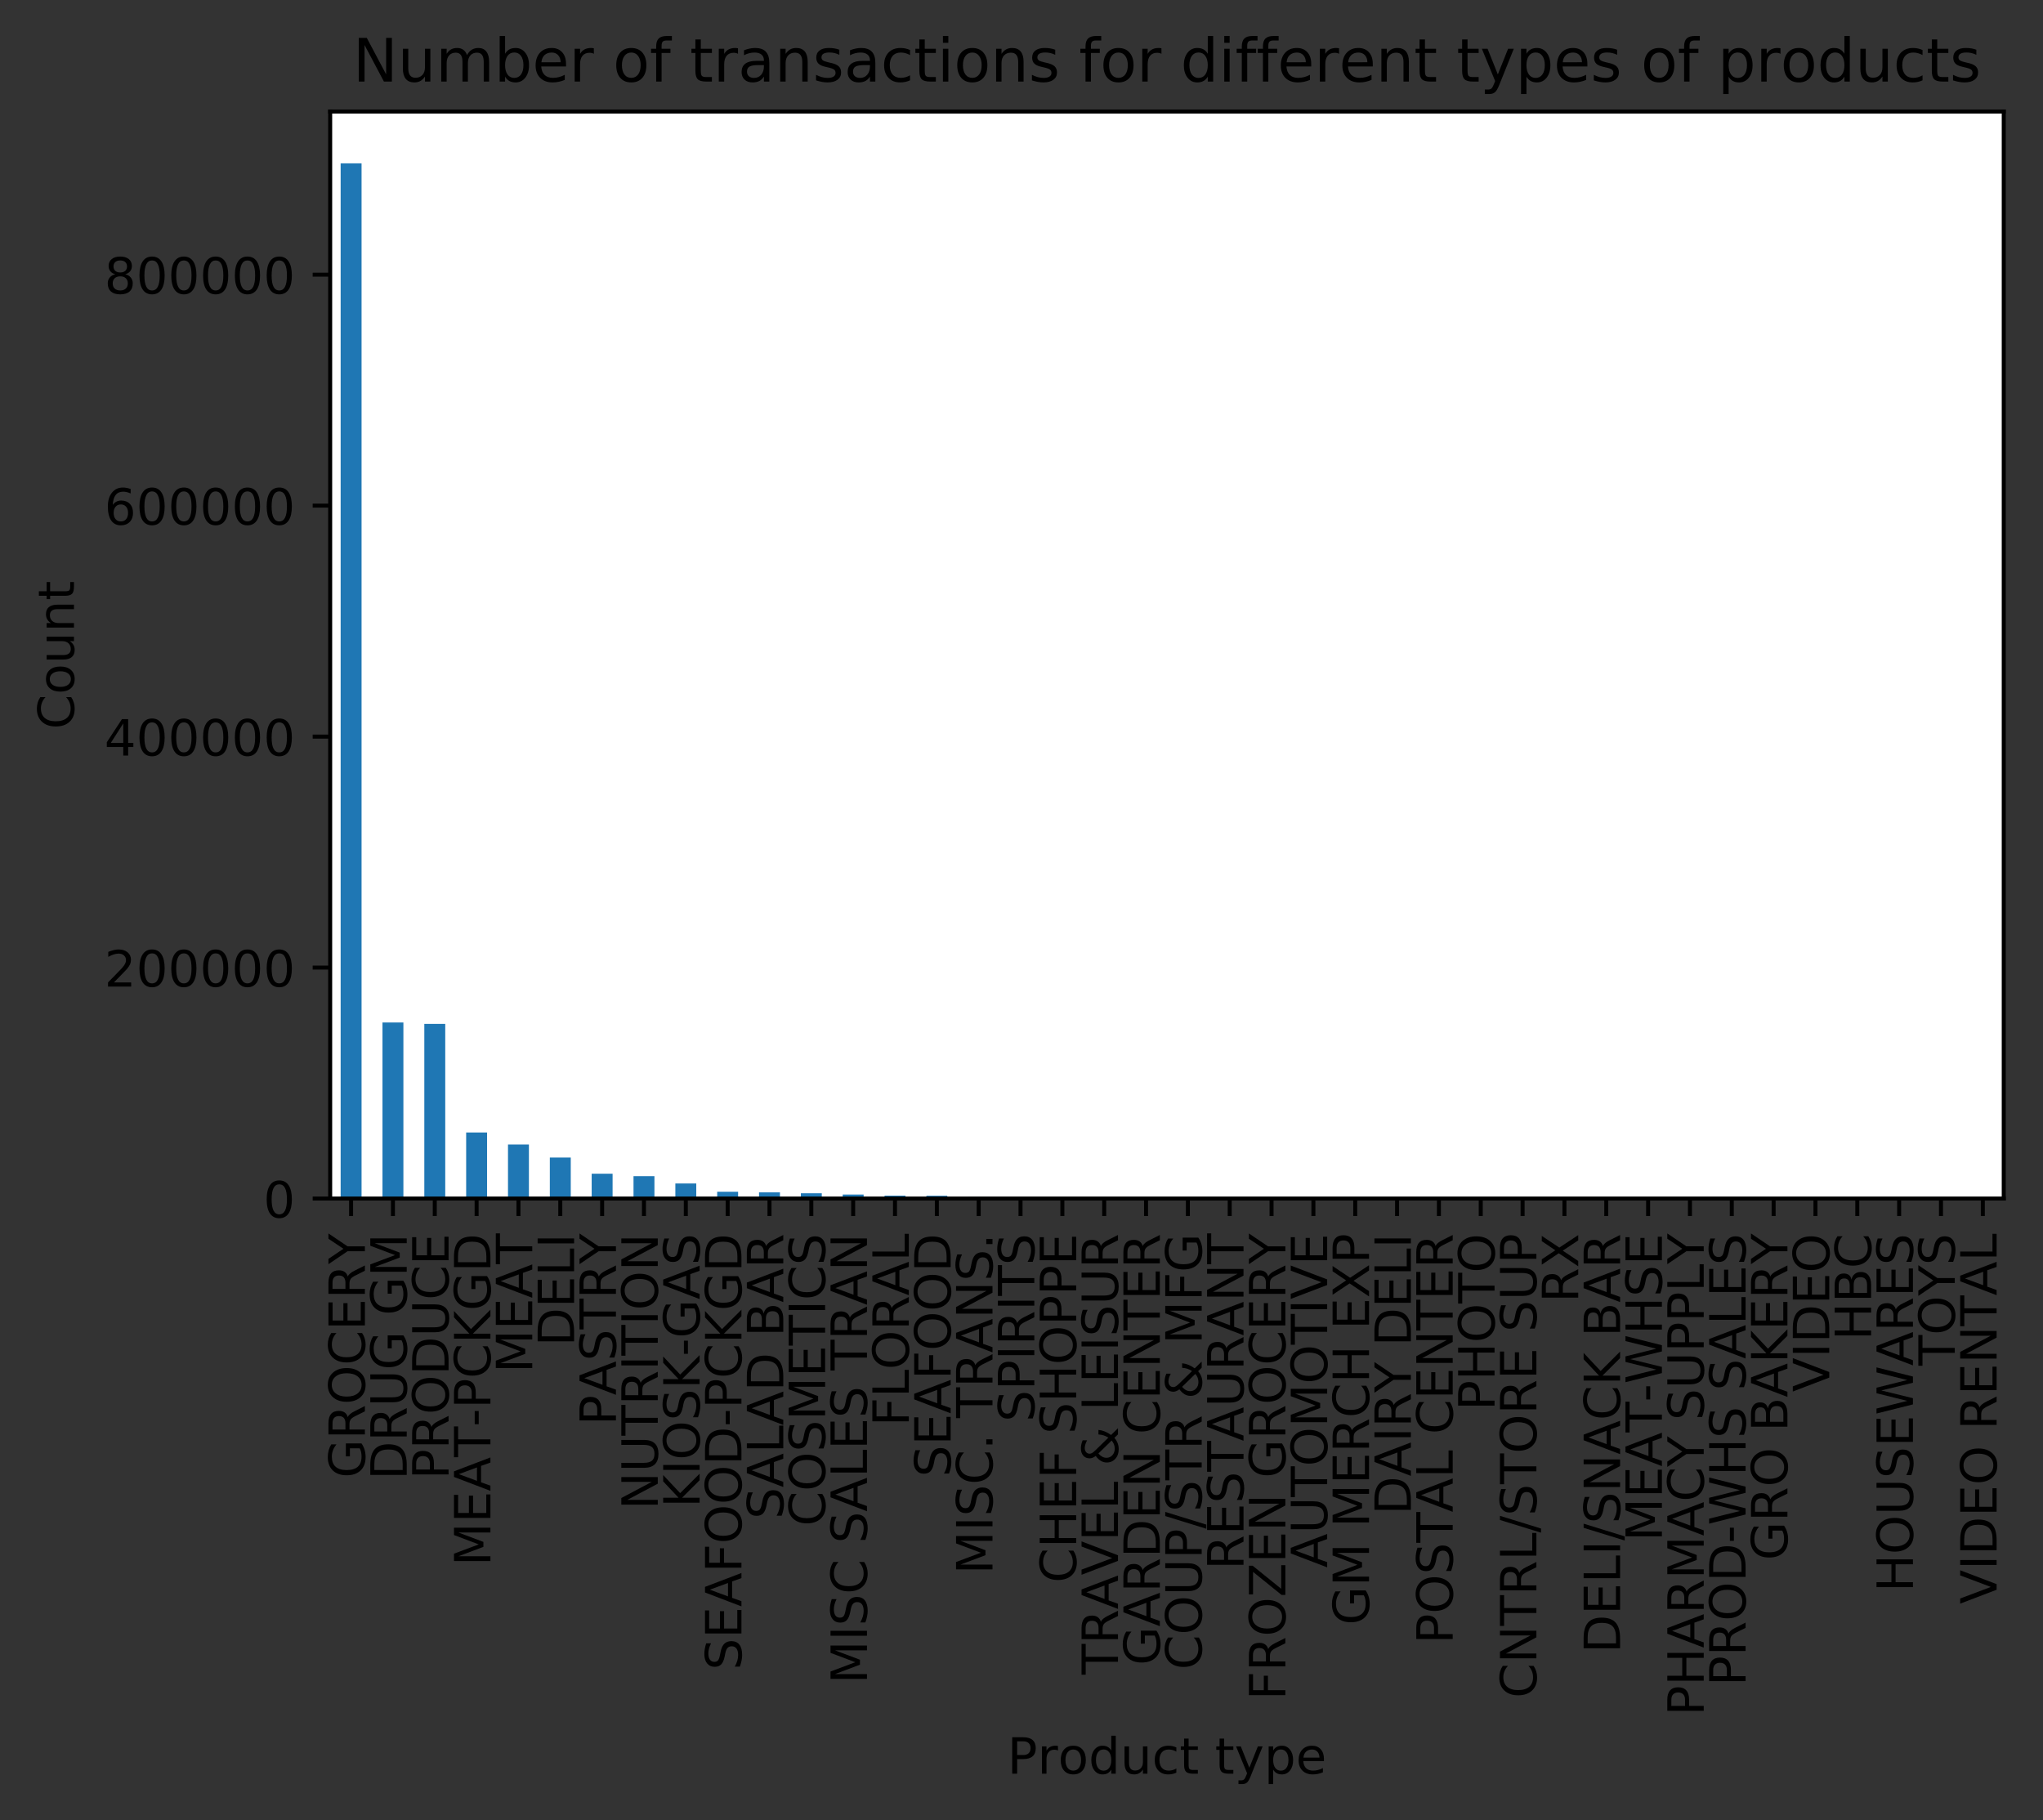 <?xml version="1.0" encoding="utf-8" standalone="no"?>
<!DOCTYPE svg PUBLIC "-//W3C//DTD SVG 1.1//EN"
  "http://www.w3.org/Graphics/SVG/1.1/DTD/svg11.dtd">
<!-- Created with matplotlib (https://matplotlib.org/) -->
<svg height="364.096pt" version="1.1" viewBox="0 0 408.707 364.096" width="408.707pt" xmlns="http://www.w3.org/2000/svg" xmlns:xlink="http://www.w3.org/1999/xlink">
 <rect x="0" y="0" width="408.707" height="364.096" fill="#333333" stroke="none"/>
 <defs>
  <style type="text/css">
*{stroke-linecap:butt;stroke-linejoin:round;}
  </style>
 </defs>
 <g id="figure_1">
  <g id="patch_1">
   <path d="M 0 364.096 
L 408.707 364.096 
L 408.707 0 
L 0 0 
z
" style="fill:none;"/>
  </g>
  <g id="axes_1">
   <g id="patch_2">
    <path d="M 66.053 239.758 
L 400.853 239.758 
L 400.853 22.318 
L 66.053 22.318 
z
" style="fill:#ffffff;"/>
   </g>
   <g id="patch_3">
    <path clip-path="url(#pd5c7b69c2d)" d="M 68.146 239.758 
L 72.331 239.758 
L 72.331 32.672 
L 68.146 32.672 
z
" style="fill:#1f77b4;"/>
   </g>
   <g id="patch_4">
    <path clip-path="url(#pd5c7b69c2d)" d="M 76.516 239.758 
L 80.701 239.758 
L 80.701 204.538 
L 76.516 204.538 
z
" style="fill:#1f77b4;"/>
   </g>
   <g id="patch_5">
    <path clip-path="url(#pd5c7b69c2d)" d="M 84.886 239.758 
L 89.071 239.758 
L 89.071 204.826 
L 84.886 204.826 
z
" style="fill:#1f77b4;"/>
   </g>
   <g id="patch_6">
    <path clip-path="url(#pd5c7b69c2d)" d="M 93.256 239.758 
L 97.441 239.758 
L 97.441 226.546 
L 93.256 226.546 
z
" style="fill:#1f77b4;"/>
   </g>
   <g id="patch_7">
    <path clip-path="url(#pd5c7b69c2d)" d="M 101.626 239.758 
L 105.811 239.758 
L 105.811 228.947 
L 101.626 228.947 
z
" style="fill:#1f77b4;"/>
   </g>
   <g id="patch_8">
    <path clip-path="url(#pd5c7b69c2d)" d="M 109.996 239.758 
L 114.181 239.758 
L 114.181 231.561 
L 109.996 231.561 
z
" style="fill:#1f77b4;"/>
   </g>
   <g id="patch_9">
    <path clip-path="url(#pd5c7b69c2d)" d="M 118.366 239.758 
L 122.551 239.758 
L 122.551 234.794 
L 118.366 234.794 
z
" style="fill:#1f77b4;"/>
   </g>
   <g id="patch_10">
    <path clip-path="url(#pd5c7b69c2d)" d="M 126.736 239.758 
L 130.921 239.758 
L 130.921 235.285 
L 126.736 235.285 
z
" style="fill:#1f77b4;"/>
   </g>
   <g id="patch_11">
    <path clip-path="url(#pd5c7b69c2d)" d="M 135.106 239.758 
L 139.291 239.758 
L 139.291 236.743 
L 135.106 236.743 
z
" style="fill:#1f77b4;"/>
   </g>
   <g id="patch_12">
    <path clip-path="url(#pd5c7b69c2d)" d="M 143.476 239.758 
L 147.661 239.758 
L 147.661 238.404 
L 143.476 238.404 
z
" style="fill:#1f77b4;"/>
   </g>
   <g id="patch_13">
    <path clip-path="url(#pd5c7b69c2d)" d="M 151.846 239.758 
L 156.031 239.758 
L 156.031 238.519 
L 151.846 238.519 
z
" style="fill:#1f77b4;"/>
   </g>
   <g id="patch_14">
    <path clip-path="url(#pd5c7b69c2d)" d="M 160.216 239.758 
L 164.401 239.758 
L 164.401 238.712 
L 160.216 238.712 
z
" style="fill:#1f77b4;"/>
   </g>
   <g id="patch_15">
    <path clip-path="url(#pd5c7b69c2d)" d="M 168.586 239.758 
L 172.771 239.758 
L 172.771 238.955 
L 168.586 238.955 
z
" style="fill:#1f77b4;"/>
   </g>
   <g id="patch_16">
    <path clip-path="url(#pd5c7b69c2d)" d="M 176.956 239.758 
L 181.141 239.758 
L 181.141 239.18 
L 176.956 239.18 
z
" style="fill:#1f77b4;"/>
   </g>
   <g id="patch_17">
    <path clip-path="url(#pd5c7b69c2d)" d="M 185.326 239.758 
L 189.511 239.758 
L 189.511 239.197 
L 185.326 239.197 
z
" style="fill:#1f77b4;"/>
   </g>
   <g id="patch_18">
    <path clip-path="url(#pd5c7b69c2d)" d="M 193.696 239.758 
L 197.881 239.758 
L 197.881 239.483 
L 193.696 239.483 
z
" style="fill:#1f77b4;"/>
   </g>
   <g id="patch_19">
    <path clip-path="url(#pd5c7b69c2d)" d="M 202.066 239.758 
L 206.251 239.758 
L 206.251 239.517 
L 202.066 239.517 
z
" style="fill:#1f77b4;"/>
   </g>
   <g id="patch_20">
    <path clip-path="url(#pd5c7b69c2d)" d="M 210.436 239.758 
L 214.621 239.758 
L 214.621 239.642 
L 210.436 239.642 
z
" style="fill:#1f77b4;"/>
   </g>
   <g id="patch_21">
    <path clip-path="url(#pd5c7b69c2d)" d="M 218.806 239.758 
L 222.991 239.758 
L 222.991 239.648 
L 218.806 239.648 
z
" style="fill:#1f77b4;"/>
   </g>
   <g id="patch_22">
    <path clip-path="url(#pd5c7b69c2d)" d="M 227.176 239.758 
L 231.361 239.758 
L 231.361 239.655 
L 227.176 239.655 
z
" style="fill:#1f77b4;"/>
   </g>
   <g id="patch_23">
    <path clip-path="url(#pd5c7b69c2d)" d="M 235.546 239.758 
L 239.731 239.758 
L 239.731 239.661 
L 235.546 239.661 
z
" style="fill:#1f77b4;"/>
   </g>
   <g id="patch_24">
    <path clip-path="url(#pd5c7b69c2d)" d="M 243.916 239.758 
L 248.101 239.758 
L 248.101 239.687 
L 243.916 239.687 
z
" style="fill:#1f77b4;"/>
   </g>
   <g id="patch_25">
    <path clip-path="url(#pd5c7b69c2d)" d="M 252.286 239.758 
L 256.471 239.758 
L 256.471 239.725 
L 252.286 239.725 
z
" style="fill:#1f77b4;"/>
   </g>
   <g id="patch_26">
    <path clip-path="url(#pd5c7b69c2d)" d="M 260.656 239.758 
L 264.841 239.758 
L 264.841 239.75 
L 260.656 239.75 
z
" style="fill:#1f77b4;"/>
   </g>
   <g id="patch_27">
    <path clip-path="url(#pd5c7b69c2d)" d="M 269.026 239.758 
L 273.211 239.758 
L 273.211 239.751 
L 269.026 239.751 
z
" style="fill:#1f77b4;"/>
   </g>
   <g id="patch_28">
    <path clip-path="url(#pd5c7b69c2d)" d="M 277.396 239.758 
L 281.581 239.758 
L 281.581 239.751 
L 277.396 239.751 
z
" style="fill:#1f77b4;"/>
   </g>
   <g id="patch_29">
    <path clip-path="url(#pd5c7b69c2d)" d="M 285.766 239.758 
L 289.951 239.758 
L 289.951 239.754 
L 285.766 239.754 
z
" style="fill:#1f77b4;"/>
   </g>
   <g id="patch_30">
    <path clip-path="url(#pd5c7b69c2d)" d="M 294.136 239.758 
L 298.321 239.758 
L 298.321 239.756 
L 294.136 239.756 
z
" style="fill:#1f77b4;"/>
   </g>
   <g id="patch_31">
    <path clip-path="url(#pd5c7b69c2d)" d="M 302.506 239.758 
L 306.691 239.758 
L 306.691 239.756 
L 302.506 239.756 
z
" style="fill:#1f77b4;"/>
   </g>
   <g id="patch_32">
    <path clip-path="url(#pd5c7b69c2d)" d="M 310.876 239.758 
L 315.061 239.758 
L 315.061 239.757 
L 310.876 239.757 
z
" style="fill:#1f77b4;"/>
   </g>
   <g id="patch_33">
    <path clip-path="url(#pd5c7b69c2d)" d="M 319.246 239.758 
L 323.431 239.758 
L 323.431 239.757 
L 319.246 239.757 
z
" style="fill:#1f77b4;"/>
   </g>
   <g id="patch_34">
    <path clip-path="url(#pd5c7b69c2d)" d="M 327.616 239.758 
L 331.801 239.758 
L 331.801 239.757 
L 327.616 239.757 
z
" style="fill:#1f77b4;"/>
   </g>
   <g id="patch_35">
    <path clip-path="url(#pd5c7b69c2d)" d="M 335.986 239.758 
L 340.171 239.758 
L 340.171 239.757 
L 335.986 239.757 
z
" style="fill:#1f77b4;"/>
   </g>
   <g id="patch_36">
    <path clip-path="url(#pd5c7b69c2d)" d="M 344.356 239.758 
L 348.541 239.758 
L 348.541 239.757 
L 344.356 239.757 
z
" style="fill:#1f77b4;"/>
   </g>
   <g id="patch_37">
    <path clip-path="url(#pd5c7b69c2d)" d="M 352.726 239.758 
L 356.911 239.758 
L 356.911 239.758 
L 352.726 239.758 
z
" style="fill:#1f77b4;"/>
   </g>
   <g id="patch_38">
    <path clip-path="url(#pd5c7b69c2d)" d="M 361.096 239.758 
L 365.281 239.758 
L 365.281 239.758 
L 361.096 239.758 
z
" style="fill:#1f77b4;"/>
   </g>
   <g id="patch_39">
    <path clip-path="url(#pd5c7b69c2d)" d="M 369.466 239.758 
L 373.651 239.758 
L 373.651 239.758 
L 369.466 239.758 
z
" style="fill:#1f77b4;"/>
   </g>
   <g id="patch_40">
    <path clip-path="url(#pd5c7b69c2d)" d="M 377.836 239.758 
L 382.021 239.758 
L 382.021 239.758 
L 377.836 239.758 
z
" style="fill:#1f77b4;"/>
   </g>
   <g id="patch_41">
    <path clip-path="url(#pd5c7b69c2d)" d="M 386.206 239.758 
L 390.391 239.758 
L 390.391 239.758 
L 386.206 239.758 
z
" style="fill:#1f77b4;"/>
   </g>
   <g id="patch_42">
    <path clip-path="url(#pd5c7b69c2d)" d="M 394.576 239.758 
L 398.761 239.758 
L 398.761 239.758 
L 394.576 239.758 
z
" style="fill:#1f77b4;"/>
   </g>
   <g id="matplotlib.axis_1">
    <g id="xtick_1">
     <g id="line2d_1">
      <defs>
       <path d="M 0 0 
L 0 3.5 
" id="mb1b1f1bf1a" style="stroke:#000000;stroke-width:0.8;"/>
      </defs>
      <g>
       <use style="stroke:#000000;stroke-width:0.8;" x="70.238" xlink:href="#mb1b1f1bf1a" y="239.758"/>
      </g>
     </g>
     <g id="text_1">
      <!-- GROCERY -->
      <defs>
       <path d="M 59.516 10.406 
L 59.516 29.984 
L 43.406 29.984 
L 43.406 38.094 
L 69.281 38.094 
L 69.281 6.781 
Q 63.578 2.734 56.688 0.656 
Q 49.812 -1.422 42 -1.422 
Q 24.906 -1.422 15.25 8.562 
Q 5.609 18.562 5.609 36.375 
Q 5.609 54.25 15.25 64.234 
Q 24.906 74.219 42 74.219 
Q 49.125 74.219 55.547 72.453 
Q 61.969 70.703 67.391 67.281 
L 67.391 56.781 
Q 61.922 61.422 55.766 63.766 
Q 49.609 66.109 42.828 66.109 
Q 29.438 66.109 22.719 58.641 
Q 16.016 51.172 16.016 36.375 
Q 16.016 21.625 22.719 14.156 
Q 29.438 6.688 42.828 6.688 
Q 48.047 6.688 52.141 7.594 
Q 56.25 8.5 59.516 10.406 
z
" id="DejaVuSans-71"/>
       <path d="M 44.391 34.188 
Q 47.562 33.109 50.562 29.594 
Q 53.562 26.078 56.594 19.922 
L 66.609 0 
L 56 0 
L 46.688 18.703 
Q 43.062 26.031 39.672 28.422 
Q 36.281 30.812 30.422 30.812 
L 19.672 30.812 
L 19.672 0 
L 9.812 0 
L 9.812 72.906 
L 32.078 72.906 
Q 44.578 72.906 50.734 67.672 
Q 56.891 62.453 56.891 51.906 
Q 56.891 45.016 53.688 40.469 
Q 50.484 35.938 44.391 34.188 
z
M 19.672 64.797 
L 19.672 38.922 
L 32.078 38.922 
Q 39.203 38.922 42.844 42.219 
Q 46.484 45.516 46.484 51.906 
Q 46.484 58.297 42.844 61.547 
Q 39.203 64.797 32.078 64.797 
z
" id="DejaVuSans-82"/>
       <path d="M 39.406 66.219 
Q 28.656 66.219 22.328 58.203 
Q 16.016 50.203 16.016 36.375 
Q 16.016 22.609 22.328 14.594 
Q 28.656 6.594 39.406 6.594 
Q 50.141 6.594 56.422 14.594 
Q 62.703 22.609 62.703 36.375 
Q 62.703 50.203 56.422 58.203 
Q 50.141 66.219 39.406 66.219 
z
M 39.406 74.219 
Q 54.734 74.219 63.906 63.938 
Q 73.094 53.656 73.094 36.375 
Q 73.094 19.141 63.906 8.859 
Q 54.734 -1.422 39.406 -1.422 
Q 24.031 -1.422 14.812 8.828 
Q 5.609 19.094 5.609 36.375 
Q 5.609 53.656 14.812 63.938 
Q 24.031 74.219 39.406 74.219 
z
" id="DejaVuSans-79"/>
       <path d="M 64.406 67.281 
L 64.406 56.891 
Q 59.422 61.531 53.781 63.812 
Q 48.141 66.109 41.797 66.109 
Q 29.297 66.109 22.656 58.469 
Q 16.016 50.828 16.016 36.375 
Q 16.016 21.969 22.656 14.328 
Q 29.297 6.688 41.797 6.688 
Q 48.141 6.688 53.781 8.984 
Q 59.422 11.281 64.406 15.922 
L 64.406 5.609 
Q 59.234 2.094 53.438 0.328 
Q 47.656 -1.422 41.219 -1.422 
Q 24.656 -1.422 15.125 8.703 
Q 5.609 18.844 5.609 36.375 
Q 5.609 53.953 15.125 64.078 
Q 24.656 74.219 41.219 74.219 
Q 47.75 74.219 53.531 72.484 
Q 59.328 70.75 64.406 67.281 
z
" id="DejaVuSans-67"/>
       <path d="M 9.812 72.906 
L 55.906 72.906 
L 55.906 64.594 
L 19.672 64.594 
L 19.672 43.016 
L 54.391 43.016 
L 54.391 34.719 
L 19.672 34.719 
L 19.672 8.297 
L 56.781 8.297 
L 56.781 0 
L 9.812 0 
z
" id="DejaVuSans-69"/>
       <path d="M -0.203 72.906 
L 10.406 72.906 
L 30.609 42.922 
L 50.688 72.906 
L 61.281 72.906 
L 35.5 34.719 
L 35.5 0 
L 25.594 0 
L 25.594 34.719 
z
" id="DejaVuSans-89"/>
      </defs>
      <g transform="translate(72.998 295.675)rotate(-90)scale(0.1 -0.1)">
       <use xlink:href="#DejaVuSans-71"/>
       <use x="77.49" xlink:href="#DejaVuSans-82"/>
       <use x="146.973" xlink:href="#DejaVuSans-79"/>
       <use x="225.684" xlink:href="#DejaVuSans-67"/>
       <use x="295.508" xlink:href="#DejaVuSans-69"/>
       <use x="358.691" xlink:href="#DejaVuSans-82"/>
       <use x="428.08" xlink:href="#DejaVuSans-89"/>
      </g>
     </g>
    </g>
    <g id="xtick_2">
     <g id="line2d_2">
      <g>
       <use style="stroke:#000000;stroke-width:0.8;" x="78.608" xlink:href="#mb1b1f1bf1a" y="239.758"/>
      </g>
     </g>
     <g id="text_2">
      <!-- DRUG GM -->
      <defs>
       <path d="M 19.672 64.797 
L 19.672 8.109 
L 31.594 8.109 
Q 46.688 8.109 53.688 14.938 
Q 60.688 21.781 60.688 36.531 
Q 60.688 51.172 53.688 57.984 
Q 46.688 64.797 31.594 64.797 
z
M 9.812 72.906 
L 30.078 72.906 
Q 51.266 72.906 61.172 64.094 
Q 71.094 55.281 71.094 36.531 
Q 71.094 17.672 61.125 8.828 
Q 51.172 0 30.078 0 
L 9.812 0 
z
" id="DejaVuSans-68"/>
       <path d="M 8.688 72.906 
L 18.609 72.906 
L 18.609 28.609 
Q 18.609 16.891 22.844 11.734 
Q 27.094 6.594 36.625 6.594 
Q 46.094 6.594 50.344 11.734 
Q 54.594 16.891 54.594 28.609 
L 54.594 72.906 
L 64.5 72.906 
L 64.5 27.391 
Q 64.5 13.141 57.438 5.859 
Q 50.391 -1.422 36.625 -1.422 
Q 22.797 -1.422 15.734 5.859 
Q 8.688 13.141 8.688 27.391 
z
" id="DejaVuSans-85"/>
       <path id="DejaVuSans-32"/>
       <path d="M 9.812 72.906 
L 24.516 72.906 
L 43.109 23.297 
L 61.812 72.906 
L 76.516 72.906 
L 76.516 0 
L 66.891 0 
L 66.891 64.016 
L 48.094 14.016 
L 38.188 14.016 
L 19.391 64.016 
L 19.391 0 
L 9.812 0 
z
" id="DejaVuSans-77"/>
      </defs>
      <g transform="translate(81.368 296.028)rotate(-90)scale(0.1 -0.1)">
       <use xlink:href="#DejaVuSans-68"/>
       <use x="77.002" xlink:href="#DejaVuSans-82"/>
       <use x="146.484" xlink:href="#DejaVuSans-85"/>
       <use x="219.678" xlink:href="#DejaVuSans-71"/>
       <use x="297.168" xlink:href="#DejaVuSans-32"/>
       <use x="328.955" xlink:href="#DejaVuSans-71"/>
       <use x="406.445" xlink:href="#DejaVuSans-77"/>
      </g>
     </g>
    </g>
    <g id="xtick_3">
     <g id="line2d_3">
      <g>
       <use style="stroke:#000000;stroke-width:0.8;" x="86.978" xlink:href="#mb1b1f1bf1a" y="239.758"/>
      </g>
     </g>
     <g id="text_3">
      <!-- PRODUCE -->
      <defs>
       <path d="M 19.672 64.797 
L 19.672 37.406 
L 32.078 37.406 
Q 38.969 37.406 42.719 40.969 
Q 46.484 44.531 46.484 51.125 
Q 46.484 57.672 42.719 61.234 
Q 38.969 64.797 32.078 64.797 
z
M 9.812 72.906 
L 32.078 72.906 
Q 44.344 72.906 50.609 67.359 
Q 56.891 61.812 56.891 51.125 
Q 56.891 40.328 50.609 34.812 
Q 44.344 29.297 32.078 29.297 
L 19.672 29.297 
L 19.672 0 
L 9.812 0 
z
" id="DejaVuSans-80"/>
      </defs>
      <g transform="translate(89.737 295.928)rotate(-90)scale(0.1 -0.1)">
       <use xlink:href="#DejaVuSans-80"/>
       <use x="60.303" xlink:href="#DejaVuSans-82"/>
       <use x="129.785" xlink:href="#DejaVuSans-79"/>
       <use x="208.496" xlink:href="#DejaVuSans-68"/>
       <use x="285.498" xlink:href="#DejaVuSans-85"/>
       <use x="358.691" xlink:href="#DejaVuSans-67"/>
       <use x="428.516" xlink:href="#DejaVuSans-69"/>
      </g>
     </g>
    </g>
    <g id="xtick_4">
     <g id="line2d_4">
      <g>
       <use style="stroke:#000000;stroke-width:0.8;" x="95.348" xlink:href="#mb1b1f1bf1a" y="239.758"/>
      </g>
     </g>
     <g id="text_4">
      <!-- MEAT-PCKGD -->
      <defs>
       <path d="M 34.188 63.188 
L 20.797 26.906 
L 47.609 26.906 
z
M 28.609 72.906 
L 39.797 72.906 
L 67.578 0 
L 57.328 0 
L 50.688 18.703 
L 17.828 18.703 
L 11.188 0 
L 0.781 0 
z
" id="DejaVuSans-65"/>
       <path d="M -0.297 72.906 
L 61.375 72.906 
L 61.375 64.594 
L 35.5 64.594 
L 35.5 0 
L 25.594 0 
L 25.594 64.594 
L -0.297 64.594 
z
" id="DejaVuSans-84"/>
       <path d="M 4.891 31.391 
L 31.203 31.391 
L 31.203 23.391 
L 4.891 23.391 
z
" id="DejaVuSans-45"/>
       <path d="M 9.812 72.906 
L 19.672 72.906 
L 19.672 42.094 
L 52.391 72.906 
L 65.094 72.906 
L 28.906 38.922 
L 67.672 0 
L 54.688 0 
L 19.672 35.109 
L 19.672 0 
L 9.812 0 
z
" id="DejaVuSans-75"/>
      </defs>
      <g transform="translate(98.108 313.255)rotate(-90)scale(0.1 -0.1)">
       <use xlink:href="#DejaVuSans-77"/>
       <use x="86.279" xlink:href="#DejaVuSans-69"/>
       <use x="149.463" xlink:href="#DejaVuSans-65"/>
       <use x="217.762" xlink:href="#DejaVuSans-84"/>
       <use x="278.705" xlink:href="#DejaVuSans-45"/>
       <use x="314.789" xlink:href="#DejaVuSans-80"/>
       <use x="375.092" xlink:href="#DejaVuSans-67"/>
       <use x="444.916" xlink:href="#DejaVuSans-75"/>
       <use x="510.492" xlink:href="#DejaVuSans-71"/>
       <use x="587.982" xlink:href="#DejaVuSans-68"/>
      </g>
     </g>
    </g>
    <g id="xtick_5">
     <g id="line2d_5">
      <g>
       <use style="stroke:#000000;stroke-width:0.8;" x="103.718" xlink:href="#mb1b1f1bf1a" y="239.758"/>
      </g>
     </g>
     <g id="text_5">
      <!-- MEAT -->
      <g transform="translate(106.478 274.642)rotate(-90)scale(0.1 -0.1)">
       <use xlink:href="#DejaVuSans-77"/>
       <use x="86.279" xlink:href="#DejaVuSans-69"/>
       <use x="149.463" xlink:href="#DejaVuSans-65"/>
       <use x="217.762" xlink:href="#DejaVuSans-84"/>
      </g>
     </g>
    </g>
    <g id="xtick_6">
     <g id="line2d_6">
      <g>
       <use style="stroke:#000000;stroke-width:0.8;" x="112.088" xlink:href="#mb1b1f1bf1a" y="239.758"/>
      </g>
     </g>
     <g id="text_6">
      <!-- DELI -->
      <defs>
       <path d="M 9.812 72.906 
L 19.672 72.906 
L 19.672 8.297 
L 55.172 8.297 
L 55.172 0 
L 9.812 0 
z
" id="DejaVuSans-76"/>
       <path d="M 9.812 72.906 
L 19.672 72.906 
L 19.672 0 
L 9.812 0 
z
" id="DejaVuSans-73"/>
      </defs>
      <g transform="translate(114.847 269.299)rotate(-90)scale(0.1 -0.1)">
       <use xlink:href="#DejaVuSans-68"/>
       <use x="77.002" xlink:href="#DejaVuSans-69"/>
       <use x="140.186" xlink:href="#DejaVuSans-76"/>
       <use x="195.898" xlink:href="#DejaVuSans-73"/>
      </g>
     </g>
    </g>
    <g id="xtick_7">
     <g id="line2d_7">
      <g>
       <use style="stroke:#000000;stroke-width:0.8;" x="120.458" xlink:href="#mb1b1f1bf1a" y="239.758"/>
      </g>
     </g>
     <g id="text_7">
      <!-- PASTRY -->
      <defs>
       <path d="M 53.516 70.516 
L 53.516 60.891 
Q 47.906 63.578 42.922 64.891 
Q 37.938 66.219 33.297 66.219 
Q 25.25 66.219 20.875 63.094 
Q 16.5 59.969 16.5 54.203 
Q 16.5 49.359 19.406 46.891 
Q 22.312 44.438 30.422 42.922 
L 36.375 41.703 
Q 47.406 39.594 52.656 34.297 
Q 57.906 29 57.906 20.125 
Q 57.906 9.516 50.797 4.047 
Q 43.703 -1.422 29.984 -1.422 
Q 24.812 -1.422 18.969 -0.25 
Q 13.141 0.922 6.891 3.219 
L 6.891 13.375 
Q 12.891 10.016 18.656 8.297 
Q 24.422 6.594 29.984 6.594 
Q 38.422 6.594 43.016 9.906 
Q 47.609 13.234 47.609 19.391 
Q 47.609 24.75 44.312 27.781 
Q 41.016 30.812 33.5 32.328 
L 27.484 33.5 
Q 16.453 35.688 11.516 40.375 
Q 6.594 45.062 6.594 53.422 
Q 6.594 63.094 13.406 68.656 
Q 20.219 74.219 32.172 74.219 
Q 37.312 74.219 42.625 73.281 
Q 47.953 72.359 53.516 70.516 
z
" id="DejaVuSans-83"/>
      </defs>
      <g transform="translate(123.218 285.122)rotate(-90)scale(0.1 -0.1)">
       <use xlink:href="#DejaVuSans-80"/>
       <use x="60.209" xlink:href="#DejaVuSans-65"/>
       <use x="128.617" xlink:href="#DejaVuSans-83"/>
       <use x="192.094" xlink:href="#DejaVuSans-84"/>
       <use x="253.178" xlink:href="#DejaVuSans-82"/>
       <use x="322.566" xlink:href="#DejaVuSans-89"/>
      </g>
     </g>
    </g>
    <g id="xtick_8">
     <g id="line2d_8">
      <g>
       <use style="stroke:#000000;stroke-width:0.8;" x="128.828" xlink:href="#mb1b1f1bf1a" y="239.758"/>
      </g>
     </g>
     <g id="text_8">
      <!-- NUTRITION -->
      <defs>
       <path d="M 9.812 72.906 
L 23.094 72.906 
L 55.422 11.922 
L 55.422 72.906 
L 64.984 72.906 
L 64.984 0 
L 51.703 0 
L 19.391 60.984 
L 19.391 0 
L 9.812 0 
z
" id="DejaVuSans-78"/>
      </defs>
      <g transform="translate(131.588 301.975)rotate(-90)scale(0.1 -0.1)">
       <use xlink:href="#DejaVuSans-78"/>
       <use x="74.805" xlink:href="#DejaVuSans-85"/>
       <use x="147.998" xlink:href="#DejaVuSans-84"/>
       <use x="209.082" xlink:href="#DejaVuSans-82"/>
       <use x="278.564" xlink:href="#DejaVuSans-73"/>
       <use x="308.057" xlink:href="#DejaVuSans-84"/>
       <use x="369.141" xlink:href="#DejaVuSans-73"/>
       <use x="398.633" xlink:href="#DejaVuSans-79"/>
       <use x="477.344" xlink:href="#DejaVuSans-78"/>
      </g>
     </g>
    </g>
    <g id="xtick_9">
     <g id="line2d_9">
      <g>
       <use style="stroke:#000000;stroke-width:0.8;" x="137.198" xlink:href="#mb1b1f1bf1a" y="239.758"/>
      </g>
     </g>
     <g id="text_9">
      <!-- KIOSK-GAS -->
      <g transform="translate(139.958 301.578)rotate(-90)scale(0.1 -0.1)">
       <use xlink:href="#DejaVuSans-75"/>
       <use x="65.576" xlink:href="#DejaVuSans-73"/>
       <use x="95.068" xlink:href="#DejaVuSans-79"/>
       <use x="173.779" xlink:href="#DejaVuSans-83"/>
       <use x="237.256" xlink:href="#DejaVuSans-75"/>
       <use x="302.676" xlink:href="#DejaVuSans-45"/>
       <use x="338.807" xlink:href="#DejaVuSans-71"/>
       <use x="416.297" xlink:href="#DejaVuSans-65"/>
       <use x="484.705" xlink:href="#DejaVuSans-83"/>
      </g>
     </g>
    </g>
    <g id="xtick_10">
     <g id="line2d_10">
      <g>
       <use style="stroke:#000000;stroke-width:0.8;" x="145.568" xlink:href="#mb1b1f1bf1a" y="239.758"/>
      </g>
     </g>
     <g id="text_10">
      <!-- SEAFOOD-PCKGD -->
      <defs>
       <path d="M 9.812 72.906 
L 51.703 72.906 
L 51.703 64.594 
L 19.672 64.594 
L 19.672 43.109 
L 48.578 43.109 
L 48.578 34.812 
L 19.672 34.812 
L 19.672 0 
L 9.812 0 
z
" id="DejaVuSans-70"/>
      </defs>
      <g transform="translate(148.327 334.088)rotate(-90)scale(0.1 -0.1)">
       <use xlink:href="#DejaVuSans-83"/>
       <use x="63.477" xlink:href="#DejaVuSans-69"/>
       <use x="126.66" xlink:href="#DejaVuSans-65"/>
       <use x="195.068" xlink:href="#DejaVuSans-70"/>
       <use x="252.588" xlink:href="#DejaVuSans-79"/>
       <use x="331.299" xlink:href="#DejaVuSans-79"/>
       <use x="410.01" xlink:href="#DejaVuSans-68"/>
       <use x="487.012" xlink:href="#DejaVuSans-45"/>
       <use x="523.096" xlink:href="#DejaVuSans-80"/>
       <use x="583.398" xlink:href="#DejaVuSans-67"/>
       <use x="653.223" xlink:href="#DejaVuSans-75"/>
       <use x="718.799" xlink:href="#DejaVuSans-71"/>
       <use x="796.289" xlink:href="#DejaVuSans-68"/>
      </g>
     </g>
    </g>
    <g id="xtick_11">
     <g id="line2d_11">
      <g>
       <use style="stroke:#000000;stroke-width:0.8;" x="153.938" xlink:href="#mb1b1f1bf1a" y="239.758"/>
      </g>
     </g>
     <g id="text_11">
      <!-- SALAD BAR -->
      <defs>
       <path d="M 19.672 34.812 
L 19.672 8.109 
L 35.5 8.109 
Q 43.453 8.109 47.281 11.406 
Q 51.125 14.703 51.125 21.484 
Q 51.125 28.328 47.281 31.562 
Q 43.453 34.812 35.5 34.812 
z
M 19.672 64.797 
L 19.672 42.828 
L 34.281 42.828 
Q 41.5 42.828 45.031 45.531 
Q 48.578 48.25 48.578 53.812 
Q 48.578 59.328 45.031 62.062 
Q 41.5 64.797 34.281 64.797 
z
M 9.812 72.906 
L 35.016 72.906 
Q 46.297 72.906 52.391 68.219 
Q 58.5 63.531 58.5 54.891 
Q 58.5 48.188 55.375 44.234 
Q 52.25 40.281 46.188 39.312 
Q 53.469 37.75 57.5 32.781 
Q 61.531 27.828 61.531 20.406 
Q 61.531 10.641 54.891 5.312 
Q 48.25 0 35.984 0 
L 9.812 0 
z
" id="DejaVuSans-66"/>
      </defs>
      <g transform="translate(156.697 303.892)rotate(-90)scale(0.1 -0.1)">
       <use xlink:href="#DejaVuSans-83"/>
       <use x="63.492" xlink:href="#DejaVuSans-65"/>
       <use x="131.9" xlink:href="#DejaVuSans-76"/>
       <use x="187.645" xlink:href="#DejaVuSans-65"/>
       <use x="256.053" xlink:href="#DejaVuSans-68"/>
       <use x="333.055" xlink:href="#DejaVuSans-32"/>
       <use x="364.842" xlink:href="#DejaVuSans-66"/>
       <use x="433.445" xlink:href="#DejaVuSans-65"/>
       <use x="501.854" xlink:href="#DejaVuSans-82"/>
      </g>
     </g>
    </g>
    <g id="xtick_12">
     <g id="line2d_12">
      <g>
       <use style="stroke:#000000;stroke-width:0.8;" x="162.308" xlink:href="#mb1b1f1bf1a" y="239.758"/>
      </g>
     </g>
     <g id="text_12">
      <!-- COSMETICS -->
      <g transform="translate(165.067 305.297)rotate(-90)scale(0.1 -0.1)">
       <use xlink:href="#DejaVuSans-67"/>
       <use x="69.824" xlink:href="#DejaVuSans-79"/>
       <use x="148.535" xlink:href="#DejaVuSans-83"/>
       <use x="212.012" xlink:href="#DejaVuSans-77"/>
       <use x="298.291" xlink:href="#DejaVuSans-69"/>
       <use x="361.475" xlink:href="#DejaVuSans-84"/>
       <use x="422.559" xlink:href="#DejaVuSans-73"/>
       <use x="452.051" xlink:href="#DejaVuSans-67"/>
       <use x="521.875" xlink:href="#DejaVuSans-83"/>
      </g>
     </g>
    </g>
    <g id="xtick_13">
     <g id="line2d_13">
      <g>
       <use style="stroke:#000000;stroke-width:0.8;" x="170.678" xlink:href="#mb1b1f1bf1a" y="239.758"/>
      </g>
     </g>
     <g id="text_13">
      <!-- MISC SALES TRAN -->
      <g transform="translate(173.438 336.825)rotate(-90)scale(0.1 -0.1)">
       <use xlink:href="#DejaVuSans-77"/>
       <use x="86.279" xlink:href="#DejaVuSans-73"/>
       <use x="115.771" xlink:href="#DejaVuSans-83"/>
       <use x="179.248" xlink:href="#DejaVuSans-67"/>
       <use x="249.072" xlink:href="#DejaVuSans-32"/>
       <use x="280.859" xlink:href="#DejaVuSans-83"/>
       <use x="344.352" xlink:href="#DejaVuSans-65"/>
       <use x="412.76" xlink:href="#DejaVuSans-76"/>
       <use x="468.473" xlink:href="#DejaVuSans-69"/>
       <use x="531.656" xlink:href="#DejaVuSans-83"/>
       <use x="595.133" xlink:href="#DejaVuSans-32"/>
       <use x="626.92" xlink:href="#DejaVuSans-84"/>
       <use x="688.004" xlink:href="#DejaVuSans-82"/>
       <use x="757.424" xlink:href="#DejaVuSans-65"/>
       <use x="825.832" xlink:href="#DejaVuSans-78"/>
      </g>
     </g>
    </g>
    <g id="xtick_14">
     <g id="line2d_14">
      <g>
       <use style="stroke:#000000;stroke-width:0.8;" x="179.048" xlink:href="#mb1b1f1bf1a" y="239.758"/>
      </g>
     </g>
     <g id="text_14">
      <!-- FLORAL -->
      <g transform="translate(181.808 285.303)rotate(-90)scale(0.1 -0.1)">
       <use xlink:href="#DejaVuSans-70"/>
       <use x="57.52" xlink:href="#DejaVuSans-76"/>
       <use x="113.186" xlink:href="#DejaVuSans-79"/>
       <use x="191.896" xlink:href="#DejaVuSans-82"/>
       <use x="261.316" xlink:href="#DejaVuSans-65"/>
       <use x="329.725" xlink:href="#DejaVuSans-76"/>
      </g>
     </g>
    </g>
    <g id="xtick_15">
     <g id="line2d_15">
      <g>
       <use style="stroke:#000000;stroke-width:0.8;" x="187.418" xlink:href="#mb1b1f1bf1a" y="239.758"/>
      </g>
     </g>
     <g id="text_15">
      <!-- SEAFOOD -->
      <g transform="translate(190.178 295.461)rotate(-90)scale(0.1 -0.1)">
       <use xlink:href="#DejaVuSans-83"/>
       <use x="63.477" xlink:href="#DejaVuSans-69"/>
       <use x="126.66" xlink:href="#DejaVuSans-65"/>
       <use x="195.068" xlink:href="#DejaVuSans-70"/>
       <use x="252.588" xlink:href="#DejaVuSans-79"/>
       <use x="331.299" xlink:href="#DejaVuSans-79"/>
       <use x="410.01" xlink:href="#DejaVuSans-68"/>
      </g>
     </g>
    </g>
    <g id="xtick_16">
     <g id="line2d_16">
      <g>
       <use style="stroke:#000000;stroke-width:0.8;" x="195.788" xlink:href="#mb1b1f1bf1a" y="239.758"/>
      </g>
     </g>
     <g id="text_16">
      <!-- MISC. TRANS. -->
      <defs>
       <path d="M 10.688 12.406 
L 21 12.406 
L 21 0 
L 10.688 0 
z
" id="DejaVuSans-46"/>
      </defs>
      <g transform="translate(198.548 314.922)rotate(-90)scale(0.1 -0.1)">
       <use xlink:href="#DejaVuSans-77"/>
       <use x="86.279" xlink:href="#DejaVuSans-73"/>
       <use x="115.771" xlink:href="#DejaVuSans-83"/>
       <use x="179.248" xlink:href="#DejaVuSans-67"/>
       <use x="249.072" xlink:href="#DejaVuSans-46"/>
       <use x="280.859" xlink:href="#DejaVuSans-32"/>
       <use x="312.646" xlink:href="#DejaVuSans-84"/>
       <use x="373.73" xlink:href="#DejaVuSans-82"/>
       <use x="443.15" xlink:href="#DejaVuSans-65"/>
       <use x="511.559" xlink:href="#DejaVuSans-78"/>
       <use x="586.363" xlink:href="#DejaVuSans-83"/>
       <use x="649.84" xlink:href="#DejaVuSans-46"/>
      </g>
     </g>
    </g>
    <g id="xtick_17">
     <g id="line2d_17">
      <g>
       <use style="stroke:#000000;stroke-width:0.8;" x="204.158" xlink:href="#mb1b1f1bf1a" y="239.758"/>
      </g>
     </g>
     <g id="text_17">
      <!-- SPIRITS -->
      <g transform="translate(206.917 284.441)rotate(-90)scale(0.1 -0.1)">
       <use xlink:href="#DejaVuSans-83"/>
       <use x="63.477" xlink:href="#DejaVuSans-80"/>
       <use x="123.779" xlink:href="#DejaVuSans-73"/>
       <use x="153.271" xlink:href="#DejaVuSans-82"/>
       <use x="222.754" xlink:href="#DejaVuSans-73"/>
       <use x="252.246" xlink:href="#DejaVuSans-84"/>
       <use x="313.33" xlink:href="#DejaVuSans-83"/>
      </g>
     </g>
    </g>
    <g id="xtick_18">
     <g id="line2d_18">
      <g>
       <use style="stroke:#000000;stroke-width:0.8;" x="212.528" xlink:href="#mb1b1f1bf1a" y="239.758"/>
      </g>
     </g>
     <g id="text_18">
      <!-- CHEF SHOPPE -->
      <defs>
       <path d="M 9.812 72.906 
L 19.672 72.906 
L 19.672 43.016 
L 55.516 43.016 
L 55.516 72.906 
L 65.375 72.906 
L 65.375 0 
L 55.516 0 
L 55.516 34.719 
L 19.672 34.719 
L 19.672 0 
L 9.812 0 
z
" id="DejaVuSans-72"/>
      </defs>
      <g transform="translate(215.287 316.628)rotate(-90)scale(0.1 -0.1)">
       <use xlink:href="#DejaVuSans-67"/>
       <use x="69.824" xlink:href="#DejaVuSans-72"/>
       <use x="145.02" xlink:href="#DejaVuSans-69"/>
       <use x="208.203" xlink:href="#DejaVuSans-70"/>
       <use x="265.723" xlink:href="#DejaVuSans-32"/>
       <use x="297.51" xlink:href="#DejaVuSans-83"/>
       <use x="360.986" xlink:href="#DejaVuSans-72"/>
       <use x="436.182" xlink:href="#DejaVuSans-79"/>
       <use x="514.893" xlink:href="#DejaVuSans-80"/>
       <use x="575.195" xlink:href="#DejaVuSans-80"/>
       <use x="635.498" xlink:href="#DejaVuSans-69"/>
      </g>
     </g>
    </g>
    <g id="xtick_19">
     <g id="line2d_19">
      <g>
       <use style="stroke:#000000;stroke-width:0.8;" x="220.898" xlink:href="#mb1b1f1bf1a" y="239.758"/>
      </g>
     </g>
     <g id="text_19">
      <!-- TRAVEL &amp; LEISUR -->
      <defs>
       <path d="M 28.609 0 
L 0.781 72.906 
L 11.078 72.906 
L 34.188 11.531 
L 57.328 72.906 
L 67.578 72.906 
L 39.797 0 
z
" id="DejaVuSans-86"/>
       <path d="M 24.312 39.203 
Q 19.875 35.25 17.797 31.312 
Q 15.719 27.391 15.719 23.094 
Q 15.719 15.969 20.891 11.234 
Q 26.078 6.5 33.891 6.5 
Q 38.531 6.5 42.578 8.031 
Q 46.625 9.578 50.203 12.703 
z
M 31.203 44.672 
L 56 19.281 
Q 58.891 23.641 60.5 28.594 
Q 62.109 33.547 62.406 39.109 
L 71.484 39.109 
Q 70.906 32.672 68.359 26.359 
Q 65.828 20.062 61.281 13.922 
L 74.906 0 
L 62.594 0 
L 55.609 7.172 
Q 50.531 2.828 44.969 0.703 
Q 39.406 -1.422 33.016 -1.422 
Q 21.234 -1.422 13.766 5.297 
Q 6.297 12.016 6.297 22.516 
Q 6.297 28.766 9.562 34.25 
Q 12.844 39.75 19.391 44.578 
Q 17.047 47.656 15.812 50.703 
Q 14.594 53.766 14.594 56.688 
Q 14.594 64.594 20.016 69.406 
Q 25.438 74.219 34.422 74.219 
Q 38.484 74.219 42.5 73.344 
Q 46.531 72.469 50.688 70.703 
L 50.688 61.812 
Q 46.438 64.109 42.578 65.297 
Q 38.719 66.5 35.406 66.5 
Q 30.281 66.5 27.078 63.781 
Q 23.875 61.078 23.875 56.781 
Q 23.875 54.297 25.312 51.781 
Q 26.766 49.266 31.203 44.672 
z
" id="DejaVuSans-38"/>
      </defs>
      <g transform="translate(223.657 334.982)rotate(-90)scale(0.1 -0.1)">
       <use xlink:href="#DejaVuSans-84"/>
       <use x="61.084" xlink:href="#DejaVuSans-82"/>
       <use x="130.504" xlink:href="#DejaVuSans-65"/>
       <use x="198.818" xlink:href="#DejaVuSans-86"/>
       <use x="267.227" xlink:href="#DejaVuSans-69"/>
       <use x="330.41" xlink:href="#DejaVuSans-76"/>
       <use x="386.123" xlink:href="#DejaVuSans-32"/>
       <use x="417.91" xlink:href="#DejaVuSans-38"/>
       <use x="495.889" xlink:href="#DejaVuSans-32"/>
       <use x="527.676" xlink:href="#DejaVuSans-76"/>
       <use x="583.389" xlink:href="#DejaVuSans-69"/>
       <use x="646.572" xlink:href="#DejaVuSans-73"/>
       <use x="676.064" xlink:href="#DejaVuSans-83"/>
       <use x="739.541" xlink:href="#DejaVuSans-85"/>
       <use x="812.734" xlink:href="#DejaVuSans-82"/>
      </g>
     </g>
    </g>
    <g id="xtick_20">
     <g id="line2d_20">
      <g>
       <use style="stroke:#000000;stroke-width:0.8;" x="229.268" xlink:href="#mb1b1f1bf1a" y="239.758"/>
      </g>
     </g>
     <g id="text_20">
      <!-- GARDEN CENTER -->
      <g transform="translate(232.028 333.132)rotate(-90)scale(0.1 -0.1)">
       <use xlink:href="#DejaVuSans-71"/>
       <use x="77.49" xlink:href="#DejaVuSans-65"/>
       <use x="145.898" xlink:href="#DejaVuSans-82"/>
       <use x="215.381" xlink:href="#DejaVuSans-68"/>
       <use x="292.383" xlink:href="#DejaVuSans-69"/>
       <use x="355.566" xlink:href="#DejaVuSans-78"/>
       <use x="430.371" xlink:href="#DejaVuSans-32"/>
       <use x="462.158" xlink:href="#DejaVuSans-67"/>
       <use x="531.982" xlink:href="#DejaVuSans-69"/>
       <use x="595.166" xlink:href="#DejaVuSans-78"/>
       <use x="669.971" xlink:href="#DejaVuSans-84"/>
       <use x="731.055" xlink:href="#DejaVuSans-69"/>
       <use x="794.238" xlink:href="#DejaVuSans-82"/>
      </g>
     </g>
    </g>
    <g id="xtick_21">
     <g id="line2d_21">
      <g>
       <use style="stroke:#000000;stroke-width:0.8;" x="237.638" xlink:href="#mb1b1f1bf1a" y="239.758"/>
      </g>
     </g>
     <g id="text_21">
      <!-- COUP/STR &amp; MFG -->
      <defs>
       <path d="M 25.391 72.906 
L 33.688 72.906 
L 8.297 -9.281 
L 0 -9.281 
z
" id="DejaVuSans-47"/>
      </defs>
      <g transform="translate(240.398 334.017)rotate(-90)scale(0.1 -0.1)">
       <use xlink:href="#DejaVuSans-67"/>
       <use x="69.824" xlink:href="#DejaVuSans-79"/>
       <use x="148.535" xlink:href="#DejaVuSans-85"/>
       <use x="221.729" xlink:href="#DejaVuSans-80"/>
       <use x="282.031" xlink:href="#DejaVuSans-47"/>
       <use x="315.723" xlink:href="#DejaVuSans-83"/>
       <use x="379.199" xlink:href="#DejaVuSans-84"/>
       <use x="440.283" xlink:href="#DejaVuSans-82"/>
       <use x="509.766" xlink:href="#DejaVuSans-32"/>
       <use x="541.553" xlink:href="#DejaVuSans-38"/>
       <use x="619.531" xlink:href="#DejaVuSans-32"/>
       <use x="651.318" xlink:href="#DejaVuSans-77"/>
       <use x="737.598" xlink:href="#DejaVuSans-70"/>
       <use x="795.117" xlink:href="#DejaVuSans-71"/>
      </g>
     </g>
    </g>
    <g id="xtick_22">
     <g id="line2d_22">
      <g>
       <use style="stroke:#000000;stroke-width:0.8;" x="246.008" xlink:href="#mb1b1f1bf1a" y="239.758"/>
      </g>
     </g>
     <g id="text_22">
      <!-- RESTAURANT -->
      <g transform="translate(248.768 314.002)rotate(-90)scale(0.1 -0.1)">
       <use xlink:href="#DejaVuSans-82"/>
       <use x="69.482" xlink:href="#DejaVuSans-69"/>
       <use x="132.666" xlink:href="#DejaVuSans-83"/>
       <use x="196.143" xlink:href="#DejaVuSans-84"/>
       <use x="257.117" xlink:href="#DejaVuSans-65"/>
       <use x="325.525" xlink:href="#DejaVuSans-85"/>
       <use x="398.719" xlink:href="#DejaVuSans-82"/>
       <use x="468.139" xlink:href="#DejaVuSans-65"/>
       <use x="536.547" xlink:href="#DejaVuSans-78"/>
       <use x="611.352" xlink:href="#DejaVuSans-84"/>
      </g>
     </g>
    </g>
    <g id="xtick_23">
     <g id="line2d_23">
      <g>
       <use style="stroke:#000000;stroke-width:0.8;" x="254.378" xlink:href="#mb1b1f1bf1a" y="239.758"/>
      </g>
     </g>
     <g id="text_23">
      <!-- FROZEN GROCERY -->
      <defs>
       <path d="M 5.609 72.906 
L 62.891 72.906 
L 62.891 65.375 
L 16.797 8.297 
L 64.016 8.297 
L 64.016 0 
L 4.5 0 
L 4.5 7.516 
L 50.594 64.594 
L 5.609 64.594 
z
" id="DejaVuSans-90"/>
      </defs>
      <g transform="translate(257.137 340.075)rotate(-90)scale(0.1 -0.1)">
       <use xlink:href="#DejaVuSans-70"/>
       <use x="57.52" xlink:href="#DejaVuSans-82"/>
       <use x="127.002" xlink:href="#DejaVuSans-79"/>
       <use x="205.713" xlink:href="#DejaVuSans-90"/>
       <use x="274.219" xlink:href="#DejaVuSans-69"/>
       <use x="337.402" xlink:href="#DejaVuSans-78"/>
       <use x="412.207" xlink:href="#DejaVuSans-32"/>
       <use x="443.994" xlink:href="#DejaVuSans-71"/>
       <use x="521.484" xlink:href="#DejaVuSans-82"/>
       <use x="590.967" xlink:href="#DejaVuSans-79"/>
       <use x="669.678" xlink:href="#DejaVuSans-67"/>
       <use x="739.502" xlink:href="#DejaVuSans-69"/>
       <use x="802.686" xlink:href="#DejaVuSans-82"/>
       <use x="872.074" xlink:href="#DejaVuSans-89"/>
      </g>
     </g>
    </g>
    <g id="xtick_24">
     <g id="line2d_24">
      <g>
       <use style="stroke:#000000;stroke-width:0.8;" x="262.748" xlink:href="#mb1b1f1bf1a" y="239.758"/>
      </g>
     </g>
     <g id="text_24">
      <!-- AUTOMOTIVE -->
      <g transform="translate(265.507 313.614)rotate(-90)scale(0.1 -0.1)">
       <use xlink:href="#DejaVuSans-65"/>
       <use x="68.408" xlink:href="#DejaVuSans-85"/>
       <use x="141.602" xlink:href="#DejaVuSans-84"/>
       <use x="202.686" xlink:href="#DejaVuSans-79"/>
       <use x="281.396" xlink:href="#DejaVuSans-77"/>
       <use x="367.676" xlink:href="#DejaVuSans-79"/>
       <use x="446.387" xlink:href="#DejaVuSans-84"/>
       <use x="507.471" xlink:href="#DejaVuSans-73"/>
       <use x="536.963" xlink:href="#DejaVuSans-86"/>
       <use x="605.371" xlink:href="#DejaVuSans-69"/>
      </g>
     </g>
    </g>
    <g id="xtick_25">
     <g id="line2d_25">
      <g>
       <use style="stroke:#000000;stroke-width:0.8;" x="271.118" xlink:href="#mb1b1f1bf1a" y="239.758"/>
      </g>
     </g>
     <g id="text_25">
      <!-- GM MERCH EXP -->
      <defs>
       <path d="M 6.297 72.906 
L 16.891 72.906 
L 35.016 45.797 
L 53.219 72.906 
L 63.812 72.906 
L 40.375 37.891 
L 65.375 0 
L 54.781 0 
L 34.281 31 
L 13.625 0 
L 2.984 0 
L 29 38.922 
z
" id="DejaVuSans-88"/>
      </defs>
      <g transform="translate(273.877 325.08)rotate(-90)scale(0.1 -0.1)">
       <use xlink:href="#DejaVuSans-71"/>
       <use x="77.49" xlink:href="#DejaVuSans-77"/>
       <use x="163.77" xlink:href="#DejaVuSans-32"/>
       <use x="195.557" xlink:href="#DejaVuSans-77"/>
       <use x="281.836" xlink:href="#DejaVuSans-69"/>
       <use x="345.02" xlink:href="#DejaVuSans-82"/>
       <use x="414.424" xlink:href="#DejaVuSans-67"/>
       <use x="484.248" xlink:href="#DejaVuSans-72"/>
       <use x="559.443" xlink:href="#DejaVuSans-32"/>
       <use x="591.23" xlink:href="#DejaVuSans-69"/>
       <use x="654.414" xlink:href="#DejaVuSans-88"/>
       <use x="722.92" xlink:href="#DejaVuSans-80"/>
      </g>
     </g>
    </g>
    <g id="xtick_26">
     <g id="line2d_26">
      <g>
       <use style="stroke:#000000;stroke-width:0.8;" x="279.488" xlink:href="#mb1b1f1bf1a" y="239.758"/>
      </g>
     </g>
     <g id="text_26">
      <!-- DAIRY DELI -->
      <g transform="translate(282.248 303.013)rotate(-90)scale(0.1 -0.1)">
       <use xlink:href="#DejaVuSans-68"/>
       <use x="76.986" xlink:href="#DejaVuSans-65"/>
       <use x="145.395" xlink:href="#DejaVuSans-73"/>
       <use x="174.887" xlink:href="#DejaVuSans-82"/>
       <use x="244.275" xlink:href="#DejaVuSans-89"/>
       <use x="305.359" xlink:href="#DejaVuSans-32"/>
       <use x="337.146" xlink:href="#DejaVuSans-68"/>
       <use x="414.148" xlink:href="#DejaVuSans-69"/>
       <use x="477.332" xlink:href="#DejaVuSans-76"/>
       <use x="533.045" xlink:href="#DejaVuSans-73"/>
      </g>
     </g>
    </g>
    <g id="xtick_27">
     <g id="line2d_27">
      <g>
       <use style="stroke:#000000;stroke-width:0.8;" x="287.858" xlink:href="#mb1b1f1bf1a" y="239.758"/>
      </g>
     </g>
     <g id="text_27">
      <!-- POSTAL CENTER -->
      <g transform="translate(290.618 328.853)rotate(-90)scale(0.1 -0.1)">
       <use xlink:href="#DejaVuSans-80"/>
       <use x="60.303" xlink:href="#DejaVuSans-79"/>
       <use x="139.014" xlink:href="#DejaVuSans-83"/>
       <use x="202.49" xlink:href="#DejaVuSans-84"/>
       <use x="263.465" xlink:href="#DejaVuSans-65"/>
       <use x="331.873" xlink:href="#DejaVuSans-76"/>
       <use x="387.586" xlink:href="#DejaVuSans-32"/>
       <use x="419.373" xlink:href="#DejaVuSans-67"/>
       <use x="489.197" xlink:href="#DejaVuSans-69"/>
       <use x="552.381" xlink:href="#DejaVuSans-78"/>
       <use x="627.186" xlink:href="#DejaVuSans-84"/>
       <use x="688.27" xlink:href="#DejaVuSans-69"/>
       <use x="751.453" xlink:href="#DejaVuSans-82"/>
      </g>
     </g>
    </g>
    <g id="xtick_28">
     <g id="line2d_28">
      <g>
       <use style="stroke:#000000;stroke-width:0.8;" x="296.228" xlink:href="#mb1b1f1bf1a" y="239.758"/>
      </g>
     </g>
     <g id="text_28">
      <!-- PHOTO -->
      <g transform="translate(298.988 282.16)rotate(-90)scale(0.1 -0.1)">
       <use xlink:href="#DejaVuSans-80"/>
       <use x="60.303" xlink:href="#DejaVuSans-72"/>
       <use x="135.498" xlink:href="#DejaVuSans-79"/>
       <use x="214.209" xlink:href="#DejaVuSans-84"/>
       <use x="275.293" xlink:href="#DejaVuSans-79"/>
      </g>
     </g>
    </g>
    <g id="xtick_29">
     <g id="line2d_29">
      <g>
       <use style="stroke:#000000;stroke-width:0.8;" x="304.598" xlink:href="#mb1b1f1bf1a" y="239.758"/>
      </g>
     </g>
     <g id="text_29">
      <!-- CNTRL/STORE SUP -->
      <g transform="translate(307.358 339.689)rotate(-90)scale(0.1 -0.1)">
       <use xlink:href="#DejaVuSans-67"/>
       <use x="69.824" xlink:href="#DejaVuSans-78"/>
       <use x="144.629" xlink:href="#DejaVuSans-84"/>
       <use x="205.713" xlink:href="#DejaVuSans-82"/>
       <use x="275.195" xlink:href="#DejaVuSans-76"/>
       <use x="330.908" xlink:href="#DejaVuSans-47"/>
       <use x="364.6" xlink:href="#DejaVuSans-83"/>
       <use x="428.076" xlink:href="#DejaVuSans-84"/>
       <use x="489.16" xlink:href="#DejaVuSans-79"/>
       <use x="567.871" xlink:href="#DejaVuSans-82"/>
       <use x="637.354" xlink:href="#DejaVuSans-69"/>
       <use x="700.537" xlink:href="#DejaVuSans-32"/>
       <use x="732.324" xlink:href="#DejaVuSans-83"/>
       <use x="795.801" xlink:href="#DejaVuSans-85"/>
       <use x="868.994" xlink:href="#DejaVuSans-80"/>
      </g>
     </g>
    </g>
    <g id="xtick_30">
     <g id="line2d_30">
      <g>
       <use style="stroke:#000000;stroke-width:0.8;" x="312.968" xlink:href="#mb1b1f1bf1a" y="239.758"/>
      </g>
     </g>
     <g id="text_30">
      <!-- RX -->
      <g transform="translate(315.728 260.557)rotate(-90)scale(0.1 -0.1)">
       <use xlink:href="#DejaVuSans-82"/>
       <use x="69.482" xlink:href="#DejaVuSans-88"/>
      </g>
     </g>
    </g>
    <g id="xtick_31">
     <g id="line2d_31">
      <g>
       <use style="stroke:#000000;stroke-width:0.8;" x="321.338" xlink:href="#mb1b1f1bf1a" y="239.758"/>
      </g>
     </g>
     <g id="text_31">
      <!-- DELI/SNACK BAR -->
      <g transform="translate(324.098 330.705)rotate(-90)scale(0.1 -0.1)">
       <use xlink:href="#DejaVuSans-68"/>
       <use x="77.002" xlink:href="#DejaVuSans-69"/>
       <use x="140.186" xlink:href="#DejaVuSans-76"/>
       <use x="195.898" xlink:href="#DejaVuSans-73"/>
       <use x="225.391" xlink:href="#DejaVuSans-47"/>
       <use x="259.082" xlink:href="#DejaVuSans-83"/>
       <use x="322.559" xlink:href="#DejaVuSans-78"/>
       <use x="397.363" xlink:href="#DejaVuSans-65"/>
       <use x="465.756" xlink:href="#DejaVuSans-67"/>
       <use x="535.58" xlink:href="#DejaVuSans-75"/>
       <use x="601.156" xlink:href="#DejaVuSans-32"/>
       <use x="632.943" xlink:href="#DejaVuSans-66"/>
       <use x="701.547" xlink:href="#DejaVuSans-65"/>
       <use x="769.955" xlink:href="#DejaVuSans-82"/>
      </g>
     </g>
    </g>
    <g id="xtick_32">
     <g id="line2d_32">
      <g>
       <use style="stroke:#000000;stroke-width:0.8;" x="329.708" xlink:href="#mb1b1f1bf1a" y="239.758"/>
      </g>
     </g>
     <g id="text_32">
      <!-- MEAT-WHSE -->
      <defs>
       <path d="M 3.328 72.906 
L 13.281 72.906 
L 28.609 11.281 
L 43.891 72.906 
L 54.984 72.906 
L 70.312 11.281 
L 85.594 72.906 
L 95.609 72.906 
L 77.297 0 
L 64.891 0 
L 49.516 63.281 
L 33.984 0 
L 21.578 0 
z
" id="DejaVuSans-87"/>
      </defs>
      <g transform="translate(332.467 308.305)rotate(-90)scale(0.1 -0.1)">
       <use xlink:href="#DejaVuSans-77"/>
       <use x="86.279" xlink:href="#DejaVuSans-69"/>
       <use x="149.463" xlink:href="#DejaVuSans-65"/>
       <use x="217.762" xlink:href="#DejaVuSans-84"/>
       <use x="278.705" xlink:href="#DejaVuSans-45"/>
       <use x="314.727" xlink:href="#DejaVuSans-87"/>
       <use x="413.604" xlink:href="#DejaVuSans-72"/>
       <use x="488.799" xlink:href="#DejaVuSans-83"/>
       <use x="552.275" xlink:href="#DejaVuSans-69"/>
      </g>
     </g>
    </g>
    <g id="xtick_33">
     <g id="line2d_33">
      <g>
       <use style="stroke:#000000;stroke-width:0.8;" x="338.078" xlink:href="#mb1b1f1bf1a" y="239.758"/>
      </g>
     </g>
     <g id="text_33">
      <!-- PHARMACY SUPPLY -->
      <g transform="translate(340.837 343.217)rotate(-90)scale(0.1 -0.1)">
       <use xlink:href="#DejaVuSans-80"/>
       <use x="60.303" xlink:href="#DejaVuSans-72"/>
       <use x="135.498" xlink:href="#DejaVuSans-65"/>
       <use x="203.906" xlink:href="#DejaVuSans-82"/>
       <use x="273.389" xlink:href="#DejaVuSans-77"/>
       <use x="359.668" xlink:href="#DejaVuSans-65"/>
       <use x="428.061" xlink:href="#DejaVuSans-67"/>
       <use x="497.869" xlink:href="#DejaVuSans-89"/>
       <use x="558.953" xlink:href="#DejaVuSans-32"/>
       <use x="590.74" xlink:href="#DejaVuSans-83"/>
       <use x="654.217" xlink:href="#DejaVuSans-85"/>
       <use x="727.41" xlink:href="#DejaVuSans-80"/>
       <use x="787.713" xlink:href="#DejaVuSans-80"/>
       <use x="848.016" xlink:href="#DejaVuSans-76"/>
       <use x="903.525" xlink:href="#DejaVuSans-89"/>
      </g>
     </g>
    </g>
    <g id="xtick_34">
     <g id="line2d_34">
      <g>
       <use style="stroke:#000000;stroke-width:0.8;" x="346.448" xlink:href="#mb1b1f1bf1a" y="239.758"/>
      </g>
     </g>
     <g id="text_34">
      <!-- PROD-WHS SALES -->
      <g transform="translate(349.207 337.274)rotate(-90)scale(0.1 -0.1)">
       <use xlink:href="#DejaVuSans-80"/>
       <use x="60.303" xlink:href="#DejaVuSans-82"/>
       <use x="129.785" xlink:href="#DejaVuSans-79"/>
       <use x="208.496" xlink:href="#DejaVuSans-68"/>
       <use x="285.498" xlink:href="#DejaVuSans-45"/>
       <use x="321.52" xlink:href="#DejaVuSans-87"/>
       <use x="420.396" xlink:href="#DejaVuSans-72"/>
       <use x="495.592" xlink:href="#DejaVuSans-83"/>
       <use x="559.068" xlink:href="#DejaVuSans-32"/>
       <use x="590.855" xlink:href="#DejaVuSans-83"/>
       <use x="654.348" xlink:href="#DejaVuSans-65"/>
       <use x="722.756" xlink:href="#DejaVuSans-76"/>
       <use x="778.469" xlink:href="#DejaVuSans-69"/>
       <use x="841.652" xlink:href="#DejaVuSans-83"/>
      </g>
     </g>
    </g>
    <g id="xtick_35">
     <g id="line2d_35">
      <g>
       <use style="stroke:#000000;stroke-width:0.8;" x="354.818" xlink:href="#mb1b1f1bf1a" y="239.758"/>
      </g>
     </g>
     <g id="text_35">
      <!-- GRO BAKERY -->
      <g transform="translate(357.577 312.13)rotate(-90)scale(0.1 -0.1)">
       <use xlink:href="#DejaVuSans-71"/>
       <use x="77.49" xlink:href="#DejaVuSans-82"/>
       <use x="146.973" xlink:href="#DejaVuSans-79"/>
       <use x="225.684" xlink:href="#DejaVuSans-32"/>
       <use x="257.471" xlink:href="#DejaVuSans-66"/>
       <use x="326.074" xlink:href="#DejaVuSans-65"/>
       <use x="394.482" xlink:href="#DejaVuSans-75"/>
       <use x="460.059" xlink:href="#DejaVuSans-69"/>
       <use x="523.242" xlink:href="#DejaVuSans-82"/>
       <use x="592.631" xlink:href="#DejaVuSans-89"/>
      </g>
     </g>
    </g>
    <g id="xtick_36">
     <g id="line2d_36">
      <g>
       <use style="stroke:#000000;stroke-width:0.8;" x="363.188" xlink:href="#mb1b1f1bf1a" y="239.758"/>
      </g>
     </g>
     <g id="text_36">
      <!-- VIDEO -->
      <g transform="translate(365.947 278.439)rotate(-90)scale(0.1 -0.1)">
       <use xlink:href="#DejaVuSans-86"/>
       <use x="68.408" xlink:href="#DejaVuSans-73"/>
       <use x="97.9" xlink:href="#DejaVuSans-68"/>
       <use x="174.902" xlink:href="#DejaVuSans-69"/>
       <use x="238.086" xlink:href="#DejaVuSans-79"/>
      </g>
     </g>
    </g>
    <g id="xtick_37">
     <g id="line2d_37">
      <g>
       <use style="stroke:#000000;stroke-width:0.8;" x="371.558" xlink:href="#mb1b1f1bf1a" y="239.758"/>
      </g>
     </g>
     <g id="text_37">
      <!-- HBC -->
      <g transform="translate(374.317 268.121)rotate(-90)scale(0.1 -0.1)">
       <use xlink:href="#DejaVuSans-72"/>
       <use x="75.195" xlink:href="#DejaVuSans-66"/>
       <use x="143.783" xlink:href="#DejaVuSans-67"/>
      </g>
     </g>
    </g>
    <g id="xtick_38">
     <g id="line2d_38">
      <g>
       <use style="stroke:#000000;stroke-width:0.8;" x="379.928" xlink:href="#mb1b1f1bf1a" y="239.758"/>
      </g>
     </g>
     <g id="text_38">
      <!-- HOUSEWARES -->
      <g transform="translate(382.688 318.472)rotate(-90)scale(0.1 -0.1)">
       <use xlink:href="#DejaVuSans-72"/>
       <use x="75.195" xlink:href="#DejaVuSans-79"/>
       <use x="153.906" xlink:href="#DejaVuSans-85"/>
       <use x="227.1" xlink:href="#DejaVuSans-83"/>
       <use x="290.576" xlink:href="#DejaVuSans-69"/>
       <use x="353.76" xlink:href="#DejaVuSans-87"/>
       <use x="452.559" xlink:href="#DejaVuSans-65"/>
       <use x="520.967" xlink:href="#DejaVuSans-82"/>
       <use x="590.449" xlink:href="#DejaVuSans-69"/>
       <use x="653.633" xlink:href="#DejaVuSans-83"/>
      </g>
     </g>
    </g>
    <g id="xtick_39">
     <g id="line2d_39">
      <g>
       <use style="stroke:#000000;stroke-width:0.8;" x="388.298" xlink:href="#mb1b1f1bf1a" y="239.758"/>
      </g>
     </g>
     <g id="text_39">
      <!-- TOYS -->
      <g transform="translate(391.058 273.186)rotate(-90)scale(0.1 -0.1)">
       <use xlink:href="#DejaVuSans-84"/>
       <use x="61.084" xlink:href="#DejaVuSans-79"/>
       <use x="139.717" xlink:href="#DejaVuSans-89"/>
       <use x="200.801" xlink:href="#DejaVuSans-83"/>
      </g>
     </g>
    </g>
    <g id="xtick_40">
     <g id="line2d_40">
      <g>
       <use style="stroke:#000000;stroke-width:0.8;" x="396.668" xlink:href="#mb1b1f1bf1a" y="239.758"/>
      </g>
     </g>
     <g id="text_40">
      <!-- VIDEO RENTAL -->
      <g transform="translate(399.428 320.875)rotate(-90)scale(0.1 -0.1)">
       <use xlink:href="#DejaVuSans-86"/>
       <use x="68.408" xlink:href="#DejaVuSans-73"/>
       <use x="97.9" xlink:href="#DejaVuSans-68"/>
       <use x="174.902" xlink:href="#DejaVuSans-69"/>
       <use x="238.086" xlink:href="#DejaVuSans-79"/>
       <use x="316.797" xlink:href="#DejaVuSans-32"/>
       <use x="348.584" xlink:href="#DejaVuSans-82"/>
       <use x="418.066" xlink:href="#DejaVuSans-69"/>
       <use x="481.25" xlink:href="#DejaVuSans-78"/>
       <use x="556.055" xlink:href="#DejaVuSans-84"/>
       <use x="617.029" xlink:href="#DejaVuSans-65"/>
       <use x="685.438" xlink:href="#DejaVuSans-76"/>
      </g>
     </g>
    </g>
    <g id="text_41">
     <!-- Product type -->
     <defs>
      <path d="M 41.109 46.297 
Q 39.594 47.172 37.812 47.578 
Q 36.031 48 33.891 48 
Q 26.266 48 22.188 43.047 
Q 18.109 38.094 18.109 28.812 
L 18.109 0 
L 9.078 0 
L 9.078 54.688 
L 18.109 54.688 
L 18.109 46.188 
Q 20.953 51.172 25.484 53.578 
Q 30.031 56 36.531 56 
Q 37.453 56 38.578 55.875 
Q 39.703 55.766 41.062 55.516 
z
" id="DejaVuSans-114"/>
      <path d="M 30.609 48.391 
Q 23.391 48.391 19.188 42.75 
Q 14.984 37.109 14.984 27.297 
Q 14.984 17.484 19.156 11.844 
Q 23.344 6.203 30.609 6.203 
Q 37.797 6.203 41.984 11.859 
Q 46.188 17.531 46.188 27.297 
Q 46.188 37.016 41.984 42.703 
Q 37.797 48.391 30.609 48.391 
z
M 30.609 56 
Q 42.328 56 49.016 48.375 
Q 55.719 40.766 55.719 27.297 
Q 55.719 13.875 49.016 6.219 
Q 42.328 -1.422 30.609 -1.422 
Q 18.844 -1.422 12.172 6.219 
Q 5.516 13.875 5.516 27.297 
Q 5.516 40.766 12.172 48.375 
Q 18.844 56 30.609 56 
z
" id="DejaVuSans-111"/>
      <path d="M 45.406 46.391 
L 45.406 75.984 
L 54.391 75.984 
L 54.391 0 
L 45.406 0 
L 45.406 8.203 
Q 42.578 3.328 38.25 0.953 
Q 33.938 -1.422 27.875 -1.422 
Q 17.969 -1.422 11.734 6.484 
Q 5.516 14.406 5.516 27.297 
Q 5.516 40.188 11.734 48.094 
Q 17.969 56 27.875 56 
Q 33.938 56 38.25 53.625 
Q 42.578 51.266 45.406 46.391 
z
M 14.797 27.297 
Q 14.797 17.391 18.875 11.75 
Q 22.953 6.109 30.078 6.109 
Q 37.203 6.109 41.297 11.75 
Q 45.406 17.391 45.406 27.297 
Q 45.406 37.203 41.297 42.844 
Q 37.203 48.484 30.078 48.484 
Q 22.953 48.484 18.875 42.844 
Q 14.797 37.203 14.797 27.297 
z
" id="DejaVuSans-100"/>
      <path d="M 8.5 21.578 
L 8.5 54.688 
L 17.484 54.688 
L 17.484 21.922 
Q 17.484 14.156 20.5 10.266 
Q 23.531 6.391 29.594 6.391 
Q 36.859 6.391 41.078 11.031 
Q 45.312 15.672 45.312 23.688 
L 45.312 54.688 
L 54.297 54.688 
L 54.297 0 
L 45.312 0 
L 45.312 8.406 
Q 42.047 3.422 37.719 1 
Q 33.406 -1.422 27.688 -1.422 
Q 18.266 -1.422 13.375 4.438 
Q 8.5 10.297 8.5 21.578 
z
M 31.109 56 
z
" id="DejaVuSans-117"/>
      <path d="M 48.781 52.594 
L 48.781 44.188 
Q 44.969 46.297 41.141 47.344 
Q 37.312 48.391 33.406 48.391 
Q 24.656 48.391 19.812 42.844 
Q 14.984 37.312 14.984 27.297 
Q 14.984 17.281 19.812 11.734 
Q 24.656 6.203 33.406 6.203 
Q 37.312 6.203 41.141 7.25 
Q 44.969 8.297 48.781 10.406 
L 48.781 2.094 
Q 45.016 0.344 40.984 -0.531 
Q 36.969 -1.422 32.422 -1.422 
Q 20.062 -1.422 12.781 6.344 
Q 5.516 14.109 5.516 27.297 
Q 5.516 40.672 12.859 48.328 
Q 20.219 56 33.016 56 
Q 37.156 56 41.109 55.141 
Q 45.062 54.297 48.781 52.594 
z
" id="DejaVuSans-99"/>
      <path d="M 18.312 70.219 
L 18.312 54.688 
L 36.812 54.688 
L 36.812 47.703 
L 18.312 47.703 
L 18.312 18.016 
Q 18.312 11.328 20.141 9.422 
Q 21.969 7.516 27.594 7.516 
L 36.812 7.516 
L 36.812 0 
L 27.594 0 
Q 17.188 0 13.234 3.875 
Q 9.281 7.766 9.281 18.016 
L 9.281 47.703 
L 2.688 47.703 
L 2.688 54.688 
L 9.281 54.688 
L 9.281 70.219 
z
" id="DejaVuSans-116"/>
      <path d="M 32.172 -5.078 
Q 28.375 -14.844 24.75 -17.812 
Q 21.141 -20.797 15.094 -20.797 
L 7.906 -20.797 
L 7.906 -13.281 
L 13.188 -13.281 
Q 16.891 -13.281 18.938 -11.516 
Q 21 -9.766 23.484 -3.219 
L 25.094 0.875 
L 2.984 54.688 
L 12.5 54.688 
L 29.594 11.922 
L 46.688 54.688 
L 56.203 54.688 
z
" id="DejaVuSans-121"/>
      <path d="M 18.109 8.203 
L 18.109 -20.797 
L 9.078 -20.797 
L 9.078 54.688 
L 18.109 54.688 
L 18.109 46.391 
Q 20.953 51.266 25.266 53.625 
Q 29.594 56 35.594 56 
Q 45.562 56 51.781 48.094 
Q 58.016 40.188 58.016 27.297 
Q 58.016 14.406 51.781 6.484 
Q 45.562 -1.422 35.594 -1.422 
Q 29.594 -1.422 25.266 0.953 
Q 20.953 3.328 18.109 8.203 
z
M 48.688 27.297 
Q 48.688 37.203 44.609 42.844 
Q 40.531 48.484 33.406 48.484 
Q 26.266 48.484 22.188 42.844 
Q 18.109 37.203 18.109 27.297 
Q 18.109 17.391 22.188 11.75 
Q 26.266 6.109 33.406 6.109 
Q 40.531 6.109 44.609 11.75 
Q 48.688 17.391 48.688 27.297 
z
" id="DejaVuSans-112"/>
      <path d="M 56.203 29.594 
L 56.203 25.203 
L 14.891 25.203 
Q 15.484 15.922 20.484 11.062 
Q 25.484 6.203 34.422 6.203 
Q 39.594 6.203 44.453 7.469 
Q 49.312 8.734 54.109 11.281 
L 54.109 2.781 
Q 49.266 0.734 44.188 -0.344 
Q 39.109 -1.422 33.891 -1.422 
Q 20.797 -1.422 13.156 6.188 
Q 5.516 13.812 5.516 26.812 
Q 5.516 40.234 12.766 48.109 
Q 20.016 56 32.328 56 
Q 43.359 56 49.781 48.891 
Q 56.203 41.797 56.203 29.594 
z
M 47.219 32.234 
Q 47.125 39.594 43.094 43.984 
Q 39.062 48.391 32.422 48.391 
Q 24.906 48.391 20.391 44.141 
Q 15.875 39.891 15.188 32.172 
z
" id="DejaVuSans-101"/>
     </defs>
     <g transform="translate(201.514 354.816)scale(0.1 -0.1)">
      <use xlink:href="#DejaVuSans-80"/>
      <use x="60.287" xlink:href="#DejaVuSans-114"/>
      <use x="101.369" xlink:href="#DejaVuSans-111"/>
      <use x="162.551" xlink:href="#DejaVuSans-100"/>
      <use x="226.027" xlink:href="#DejaVuSans-117"/>
      <use x="289.406" xlink:href="#DejaVuSans-99"/>
      <use x="344.387" xlink:href="#DejaVuSans-116"/>
      <use x="383.596" xlink:href="#DejaVuSans-32"/>
      <use x="415.383" xlink:href="#DejaVuSans-116"/>
      <use x="454.592" xlink:href="#DejaVuSans-121"/>
      <use x="513.771" xlink:href="#DejaVuSans-112"/>
      <use x="577.248" xlink:href="#DejaVuSans-101"/>
     </g>
    </g>
   </g>
   <g id="matplotlib.axis_2">
    <g id="ytick_1">
     <g id="line2d_41">
      <defs>
       <path d="M 0 0 
L -3.5 0 
" id="mc5d084d59c" style="stroke:#000000;stroke-width:0.8;"/>
      </defs>
      <g>
       <use style="stroke:#000000;stroke-width:0.8;" x="66.053" xlink:href="#mc5d084d59c" y="239.758"/>
      </g>
     </g>
     <g id="text_42">
      <!-- 0 -->
      <defs>
       <path d="M 31.781 66.406 
Q 24.172 66.406 20.328 58.906 
Q 16.5 51.422 16.5 36.375 
Q 16.5 21.391 20.328 13.891 
Q 24.172 6.391 31.781 6.391 
Q 39.453 6.391 43.281 13.891 
Q 47.125 21.391 47.125 36.375 
Q 47.125 51.422 43.281 58.906 
Q 39.453 66.406 31.781 66.406 
z
M 31.781 74.219 
Q 44.047 74.219 50.516 64.516 
Q 56.984 54.828 56.984 36.375 
Q 56.984 17.969 50.516 8.266 
Q 44.047 -1.422 31.781 -1.422 
Q 19.531 -1.422 13.062 8.266 
Q 6.594 17.969 6.594 36.375 
Q 6.594 54.828 13.062 64.516 
Q 19.531 74.219 31.781 74.219 
z
" id="DejaVuSans-48"/>
      </defs>
      <g transform="translate(52.691 243.557)scale(0.1 -0.1)">
       <use xlink:href="#DejaVuSans-48"/>
      </g>
     </g>
    </g>
    <g id="ytick_2">
     <g id="line2d_42">
      <g>
       <use style="stroke:#000000;stroke-width:0.8;" x="66.053" xlink:href="#mc5d084d59c" y="193.555"/>
      </g>
     </g>
     <g id="text_43">
      <!-- 200000 -->
      <defs>
       <path d="M 19.188 8.297 
L 53.609 8.297 
L 53.609 0 
L 7.328 0 
L 7.328 8.297 
Q 12.938 14.109 22.625 23.891 
Q 32.328 33.688 34.812 36.531 
Q 39.547 41.844 41.422 45.531 
Q 43.312 49.219 43.312 52.781 
Q 43.312 58.594 39.234 62.25 
Q 35.156 65.922 28.609 65.922 
Q 23.969 65.922 18.812 64.312 
Q 13.672 62.703 7.812 59.422 
L 7.812 69.391 
Q 13.766 71.781 18.938 73 
Q 24.125 74.219 28.422 74.219 
Q 39.75 74.219 46.484 68.547 
Q 53.219 62.891 53.219 53.422 
Q 53.219 48.922 51.531 44.891 
Q 49.859 40.875 45.406 35.406 
Q 44.188 33.984 37.641 27.219 
Q 31.109 20.453 19.188 8.297 
z
" id="DejaVuSans-50"/>
      </defs>
      <g transform="translate(20.878 197.354)scale(0.1 -0.1)">
       <use xlink:href="#DejaVuSans-50"/>
       <use x="63.623" xlink:href="#DejaVuSans-48"/>
       <use x="127.246" xlink:href="#DejaVuSans-48"/>
       <use x="190.869" xlink:href="#DejaVuSans-48"/>
       <use x="254.492" xlink:href="#DejaVuSans-48"/>
       <use x="318.115" xlink:href="#DejaVuSans-48"/>
      </g>
     </g>
    </g>
    <g id="ytick_3">
     <g id="line2d_43">
      <g>
       <use style="stroke:#000000;stroke-width:0.8;" x="66.053" xlink:href="#mc5d084d59c" y="147.351"/>
      </g>
     </g>
     <g id="text_44">
      <!-- 400000 -->
      <defs>
       <path d="M 37.797 64.312 
L 12.891 25.391 
L 37.797 25.391 
z
M 35.203 72.906 
L 47.609 72.906 
L 47.609 25.391 
L 58.016 25.391 
L 58.016 17.188 
L 47.609 17.188 
L 47.609 0 
L 37.797 0 
L 37.797 17.188 
L 4.891 17.188 
L 4.891 26.703 
z
" id="DejaVuSans-52"/>
      </defs>
      <g transform="translate(20.878 151.15)scale(0.1 -0.1)">
       <use xlink:href="#DejaVuSans-52"/>
       <use x="63.623" xlink:href="#DejaVuSans-48"/>
       <use x="127.246" xlink:href="#DejaVuSans-48"/>
       <use x="190.869" xlink:href="#DejaVuSans-48"/>
       <use x="254.492" xlink:href="#DejaVuSans-48"/>
       <use x="318.115" xlink:href="#DejaVuSans-48"/>
      </g>
     </g>
    </g>
    <g id="ytick_4">
     <g id="line2d_44">
      <g>
       <use style="stroke:#000000;stroke-width:0.8;" x="66.053" xlink:href="#mc5d084d59c" y="101.148"/>
      </g>
     </g>
     <g id="text_45">
      <!-- 600000 -->
      <defs>
       <path d="M 33.016 40.375 
Q 26.375 40.375 22.484 35.828 
Q 18.609 31.297 18.609 23.391 
Q 18.609 15.531 22.484 10.953 
Q 26.375 6.391 33.016 6.391 
Q 39.656 6.391 43.531 10.953 
Q 47.406 15.531 47.406 23.391 
Q 47.406 31.297 43.531 35.828 
Q 39.656 40.375 33.016 40.375 
z
M 52.594 71.297 
L 52.594 62.312 
Q 48.875 64.062 45.094 64.984 
Q 41.312 65.922 37.594 65.922 
Q 27.828 65.922 22.672 59.328 
Q 17.531 52.734 16.797 39.406 
Q 19.672 43.656 24.016 45.922 
Q 28.375 48.188 33.594 48.188 
Q 44.578 48.188 50.953 41.516 
Q 57.328 34.859 57.328 23.391 
Q 57.328 12.156 50.688 5.359 
Q 44.047 -1.422 33.016 -1.422 
Q 20.359 -1.422 13.672 8.266 
Q 6.984 17.969 6.984 36.375 
Q 6.984 53.656 15.188 63.938 
Q 23.391 74.219 37.203 74.219 
Q 40.922 74.219 44.703 73.484 
Q 48.484 72.75 52.594 71.297 
z
" id="DejaVuSans-54"/>
      </defs>
      <g transform="translate(20.878 104.947)scale(0.1 -0.1)">
       <use xlink:href="#DejaVuSans-54"/>
       <use x="63.623" xlink:href="#DejaVuSans-48"/>
       <use x="127.246" xlink:href="#DejaVuSans-48"/>
       <use x="190.869" xlink:href="#DejaVuSans-48"/>
       <use x="254.492" xlink:href="#DejaVuSans-48"/>
       <use x="318.115" xlink:href="#DejaVuSans-48"/>
      </g>
     </g>
    </g>
    <g id="ytick_5">
     <g id="line2d_45">
      <g>
       <use style="stroke:#000000;stroke-width:0.8;" x="66.053" xlink:href="#mc5d084d59c" y="54.944"/>
      </g>
     </g>
     <g id="text_46">
      <!-- 800000 -->
      <defs>
       <path d="M 31.781 34.625 
Q 24.75 34.625 20.719 30.859 
Q 16.703 27.094 16.703 20.516 
Q 16.703 13.922 20.719 10.156 
Q 24.75 6.391 31.781 6.391 
Q 38.812 6.391 42.859 10.172 
Q 46.922 13.969 46.922 20.516 
Q 46.922 27.094 42.891 30.859 
Q 38.875 34.625 31.781 34.625 
z
M 21.922 38.812 
Q 15.578 40.375 12.031 44.719 
Q 8.5 49.078 8.5 55.328 
Q 8.5 64.062 14.719 69.141 
Q 20.953 74.219 31.781 74.219 
Q 42.672 74.219 48.875 69.141 
Q 55.078 64.062 55.078 55.328 
Q 55.078 49.078 51.531 44.719 
Q 48 40.375 41.703 38.812 
Q 48.828 37.156 52.797 32.312 
Q 56.781 27.484 56.781 20.516 
Q 56.781 9.906 50.312 4.234 
Q 43.844 -1.422 31.781 -1.422 
Q 19.734 -1.422 13.25 4.234 
Q 6.781 9.906 6.781 20.516 
Q 6.781 27.484 10.781 32.312 
Q 14.797 37.156 21.922 38.812 
z
M 18.312 54.391 
Q 18.312 48.734 21.844 45.562 
Q 25.391 42.391 31.781 42.391 
Q 38.141 42.391 41.719 45.562 
Q 45.312 48.734 45.312 54.391 
Q 45.312 60.062 41.719 63.234 
Q 38.141 66.406 31.781 66.406 
Q 25.391 66.406 21.844 63.234 
Q 18.312 60.062 18.312 54.391 
z
" id="DejaVuSans-56"/>
      </defs>
      <g transform="translate(20.878 58.743)scale(0.1 -0.1)">
       <use xlink:href="#DejaVuSans-56"/>
       <use x="63.623" xlink:href="#DejaVuSans-48"/>
       <use x="127.246" xlink:href="#DejaVuSans-48"/>
       <use x="190.869" xlink:href="#DejaVuSans-48"/>
       <use x="254.492" xlink:href="#DejaVuSans-48"/>
       <use x="318.115" xlink:href="#DejaVuSans-48"/>
      </g>
     </g>
    </g>
    <g id="text_47">
     <!-- Count -->
     <defs>
      <path d="M 54.891 33.016 
L 54.891 0 
L 45.906 0 
L 45.906 32.719 
Q 45.906 40.484 42.875 44.328 
Q 39.844 48.188 33.797 48.188 
Q 26.516 48.188 22.312 43.547 
Q 18.109 38.922 18.109 30.906 
L 18.109 0 
L 9.078 0 
L 9.078 54.688 
L 18.109 54.688 
L 18.109 46.188 
Q 21.344 51.125 25.703 53.562 
Q 30.078 56 35.797 56 
Q 45.219 56 50.047 50.172 
Q 54.891 44.344 54.891 33.016 
z
" id="DejaVuSans-110"/>
     </defs>
     <g transform="translate(14.798 145.887)rotate(-90)scale(0.1 -0.1)">
      <use xlink:href="#DejaVuSans-67"/>
      <use x="69.824" xlink:href="#DejaVuSans-111"/>
      <use x="131.006" xlink:href="#DejaVuSans-117"/>
      <use x="194.385" xlink:href="#DejaVuSans-110"/>
      <use x="257.764" xlink:href="#DejaVuSans-116"/>
     </g>
    </g>
   </g>
   <g id="patch_43">
    <path d="M 66.053 239.758 
L 66.053 22.318 
" style="fill:none;stroke:#000000;stroke-linecap:square;stroke-linejoin:miter;stroke-width:0.8;"/>
   </g>
   <g id="patch_44">
    <path d="M 400.853 239.758 
L 400.853 22.318 
" style="fill:none;stroke:#000000;stroke-linecap:square;stroke-linejoin:miter;stroke-width:0.8;"/>
   </g>
   <g id="patch_45">
    <path d="M 66.053 239.758 
L 400.853 239.758 
" style="fill:none;stroke:#000000;stroke-linecap:square;stroke-linejoin:miter;stroke-width:0.8;"/>
   </g>
   <g id="patch_46">
    <path d="M 66.053 22.318 
L 400.853 22.318 
" style="fill:none;stroke:#000000;stroke-linecap:square;stroke-linejoin:miter;stroke-width:0.8;"/>
   </g>
   <g id="text_48">
    <!-- Number of transactions for different types of products -->
    <defs>
     <path d="M 52 44.188 
Q 55.375 50.25 60.062 53.125 
Q 64.75 56 71.094 56 
Q 79.641 56 84.281 50.016 
Q 88.922 44.047 88.922 33.016 
L 88.922 0 
L 79.891 0 
L 79.891 32.719 
Q 79.891 40.578 77.094 44.375 
Q 74.312 48.188 68.609 48.188 
Q 61.625 48.188 57.562 43.547 
Q 53.516 38.922 53.516 30.906 
L 53.516 0 
L 44.484 0 
L 44.484 32.719 
Q 44.484 40.625 41.703 44.406 
Q 38.922 48.188 33.109 48.188 
Q 26.219 48.188 22.156 43.531 
Q 18.109 38.875 18.109 30.906 
L 18.109 0 
L 9.078 0 
L 9.078 54.688 
L 18.109 54.688 
L 18.109 46.188 
Q 21.188 51.219 25.484 53.609 
Q 29.781 56 35.688 56 
Q 41.656 56 45.828 52.969 
Q 50 49.953 52 44.188 
z
" id="DejaVuSans-109"/>
     <path d="M 48.688 27.297 
Q 48.688 37.203 44.609 42.844 
Q 40.531 48.484 33.406 48.484 
Q 26.266 48.484 22.188 42.844 
Q 18.109 37.203 18.109 27.297 
Q 18.109 17.391 22.188 11.75 
Q 26.266 6.109 33.406 6.109 
Q 40.531 6.109 44.609 11.75 
Q 48.688 17.391 48.688 27.297 
z
M 18.109 46.391 
Q 20.953 51.266 25.266 53.625 
Q 29.594 56 35.594 56 
Q 45.562 56 51.781 48.094 
Q 58.016 40.188 58.016 27.297 
Q 58.016 14.406 51.781 6.484 
Q 45.562 -1.422 35.594 -1.422 
Q 29.594 -1.422 25.266 0.953 
Q 20.953 3.328 18.109 8.203 
L 18.109 0 
L 9.078 0 
L 9.078 75.984 
L 18.109 75.984 
z
" id="DejaVuSans-98"/>
     <path d="M 37.109 75.984 
L 37.109 68.5 
L 28.516 68.5 
Q 23.688 68.5 21.797 66.547 
Q 19.922 64.594 19.922 59.516 
L 19.922 54.688 
L 34.719 54.688 
L 34.719 47.703 
L 19.922 47.703 
L 19.922 0 
L 10.891 0 
L 10.891 47.703 
L 2.297 47.703 
L 2.297 54.688 
L 10.891 54.688 
L 10.891 58.5 
Q 10.891 67.625 15.141 71.797 
Q 19.391 75.984 28.609 75.984 
z
" id="DejaVuSans-102"/>
     <path d="M 34.281 27.484 
Q 23.391 27.484 19.188 25 
Q 14.984 22.516 14.984 16.5 
Q 14.984 11.719 18.141 8.906 
Q 21.297 6.109 26.703 6.109 
Q 34.188 6.109 38.703 11.406 
Q 43.219 16.703 43.219 25.484 
L 43.219 27.484 
z
M 52.203 31.203 
L 52.203 0 
L 43.219 0 
L 43.219 8.297 
Q 40.141 3.328 35.547 0.953 
Q 30.953 -1.422 24.312 -1.422 
Q 15.922 -1.422 10.953 3.297 
Q 6 8.016 6 15.922 
Q 6 25.141 12.172 29.828 
Q 18.359 34.516 30.609 34.516 
L 43.219 34.516 
L 43.219 35.406 
Q 43.219 41.609 39.141 45 
Q 35.062 48.391 27.688 48.391 
Q 23 48.391 18.547 47.266 
Q 14.109 46.141 10.016 43.891 
L 10.016 52.203 
Q 14.938 54.109 19.578 55.047 
Q 24.219 56 28.609 56 
Q 40.484 56 46.344 49.844 
Q 52.203 43.703 52.203 31.203 
z
" id="DejaVuSans-97"/>
     <path d="M 44.281 53.078 
L 44.281 44.578 
Q 40.484 46.531 36.375 47.5 
Q 32.281 48.484 27.875 48.484 
Q 21.188 48.484 17.844 46.438 
Q 14.5 44.391 14.5 40.281 
Q 14.5 37.156 16.891 35.375 
Q 19.281 33.594 26.516 31.984 
L 29.594 31.297 
Q 39.156 29.25 43.188 25.516 
Q 47.219 21.781 47.219 15.094 
Q 47.219 7.469 41.188 3.016 
Q 35.156 -1.422 24.609 -1.422 
Q 20.219 -1.422 15.453 -0.562 
Q 10.688 0.297 5.422 2 
L 5.422 11.281 
Q 10.406 8.688 15.234 7.391 
Q 20.062 6.109 24.812 6.109 
Q 31.156 6.109 34.562 8.281 
Q 37.984 10.453 37.984 14.406 
Q 37.984 18.062 35.516 20.016 
Q 33.062 21.969 24.703 23.781 
L 21.578 24.516 
Q 13.234 26.266 9.516 29.906 
Q 5.812 33.547 5.812 39.891 
Q 5.812 47.609 11.281 51.797 
Q 16.75 56 26.812 56 
Q 31.781 56 36.172 55.266 
Q 40.578 54.547 44.281 53.078 
z
" id="DejaVuSans-115"/>
     <path d="M 9.422 54.688 
L 18.406 54.688 
L 18.406 0 
L 9.422 0 
z
M 9.422 75.984 
L 18.406 75.984 
L 18.406 64.594 
L 9.422 64.594 
z
" id="DejaVuSans-105"/>
    </defs>
    <g transform="translate(70.6 16.318)scale(0.12 -0.12)">
     <use xlink:href="#DejaVuSans-78"/>
     <use x="74.805" xlink:href="#DejaVuSans-117"/>
     <use x="138.184" xlink:href="#DejaVuSans-109"/>
     <use x="235.596" xlink:href="#DejaVuSans-98"/>
     <use x="299.072" xlink:href="#DejaVuSans-101"/>
     <use x="360.596" xlink:href="#DejaVuSans-114"/>
     <use x="401.709" xlink:href="#DejaVuSans-32"/>
     <use x="433.496" xlink:href="#DejaVuSans-111"/>
     <use x="494.678" xlink:href="#DejaVuSans-102"/>
     <use x="529.883" xlink:href="#DejaVuSans-32"/>
     <use x="561.67" xlink:href="#DejaVuSans-116"/>
     <use x="600.879" xlink:href="#DejaVuSans-114"/>
     <use x="641.992" xlink:href="#DejaVuSans-97"/>
     <use x="703.271" xlink:href="#DejaVuSans-110"/>
     <use x="766.65" xlink:href="#DejaVuSans-115"/>
     <use x="818.75" xlink:href="#DejaVuSans-97"/>
     <use x="880.029" xlink:href="#DejaVuSans-99"/>
     <use x="935.01" xlink:href="#DejaVuSans-116"/>
     <use x="974.219" xlink:href="#DejaVuSans-105"/>
     <use x="1002.002" xlink:href="#DejaVuSans-111"/>
     <use x="1063.184" xlink:href="#DejaVuSans-110"/>
     <use x="1126.562" xlink:href="#DejaVuSans-115"/>
     <use x="1178.662" xlink:href="#DejaVuSans-32"/>
     <use x="1210.449" xlink:href="#DejaVuSans-102"/>
     <use x="1245.654" xlink:href="#DejaVuSans-111"/>
     <use x="1306.836" xlink:href="#DejaVuSans-114"/>
     <use x="1347.949" xlink:href="#DejaVuSans-32"/>
     <use x="1379.736" xlink:href="#DejaVuSans-100"/>
     <use x="1443.213" xlink:href="#DejaVuSans-105"/>
     <use x="1470.996" xlink:href="#DejaVuSans-102"/>
     <use x="1506.201" xlink:href="#DejaVuSans-102"/>
     <use x="1541.406" xlink:href="#DejaVuSans-101"/>
     <use x="1602.93" xlink:href="#DejaVuSans-114"/>
     <use x="1644.012" xlink:href="#DejaVuSans-101"/>
     <use x="1705.535" xlink:href="#DejaVuSans-110"/>
     <use x="1768.914" xlink:href="#DejaVuSans-116"/>
     <use x="1808.123" xlink:href="#DejaVuSans-32"/>
     <use x="1839.91" xlink:href="#DejaVuSans-116"/>
     <use x="1879.119" xlink:href="#DejaVuSans-121"/>
     <use x="1938.299" xlink:href="#DejaVuSans-112"/>
     <use x="2001.775" xlink:href="#DejaVuSans-101"/>
     <use x="2063.299" xlink:href="#DejaVuSans-115"/>
     <use x="2115.398" xlink:href="#DejaVuSans-32"/>
     <use x="2147.186" xlink:href="#DejaVuSans-111"/>
     <use x="2208.367" xlink:href="#DejaVuSans-102"/>
     <use x="2243.572" xlink:href="#DejaVuSans-32"/>
     <use x="2275.359" xlink:href="#DejaVuSans-112"/>
     <use x="2338.836" xlink:href="#DejaVuSans-114"/>
     <use x="2379.918" xlink:href="#DejaVuSans-111"/>
     <use x="2441.1" xlink:href="#DejaVuSans-100"/>
     <use x="2504.576" xlink:href="#DejaVuSans-117"/>
     <use x="2567.955" xlink:href="#DejaVuSans-99"/>
     <use x="2622.936" xlink:href="#DejaVuSans-116"/>
     <use x="2662.145" xlink:href="#DejaVuSans-115"/>
    </g>
   </g>
  </g>
 </g>
 <defs>
  <clipPath id="pd5c7b69c2d">
   <rect height="217.44" width="334.8" x="66.053" y="22.318"/>
  </clipPath>
 </defs>
</svg>
